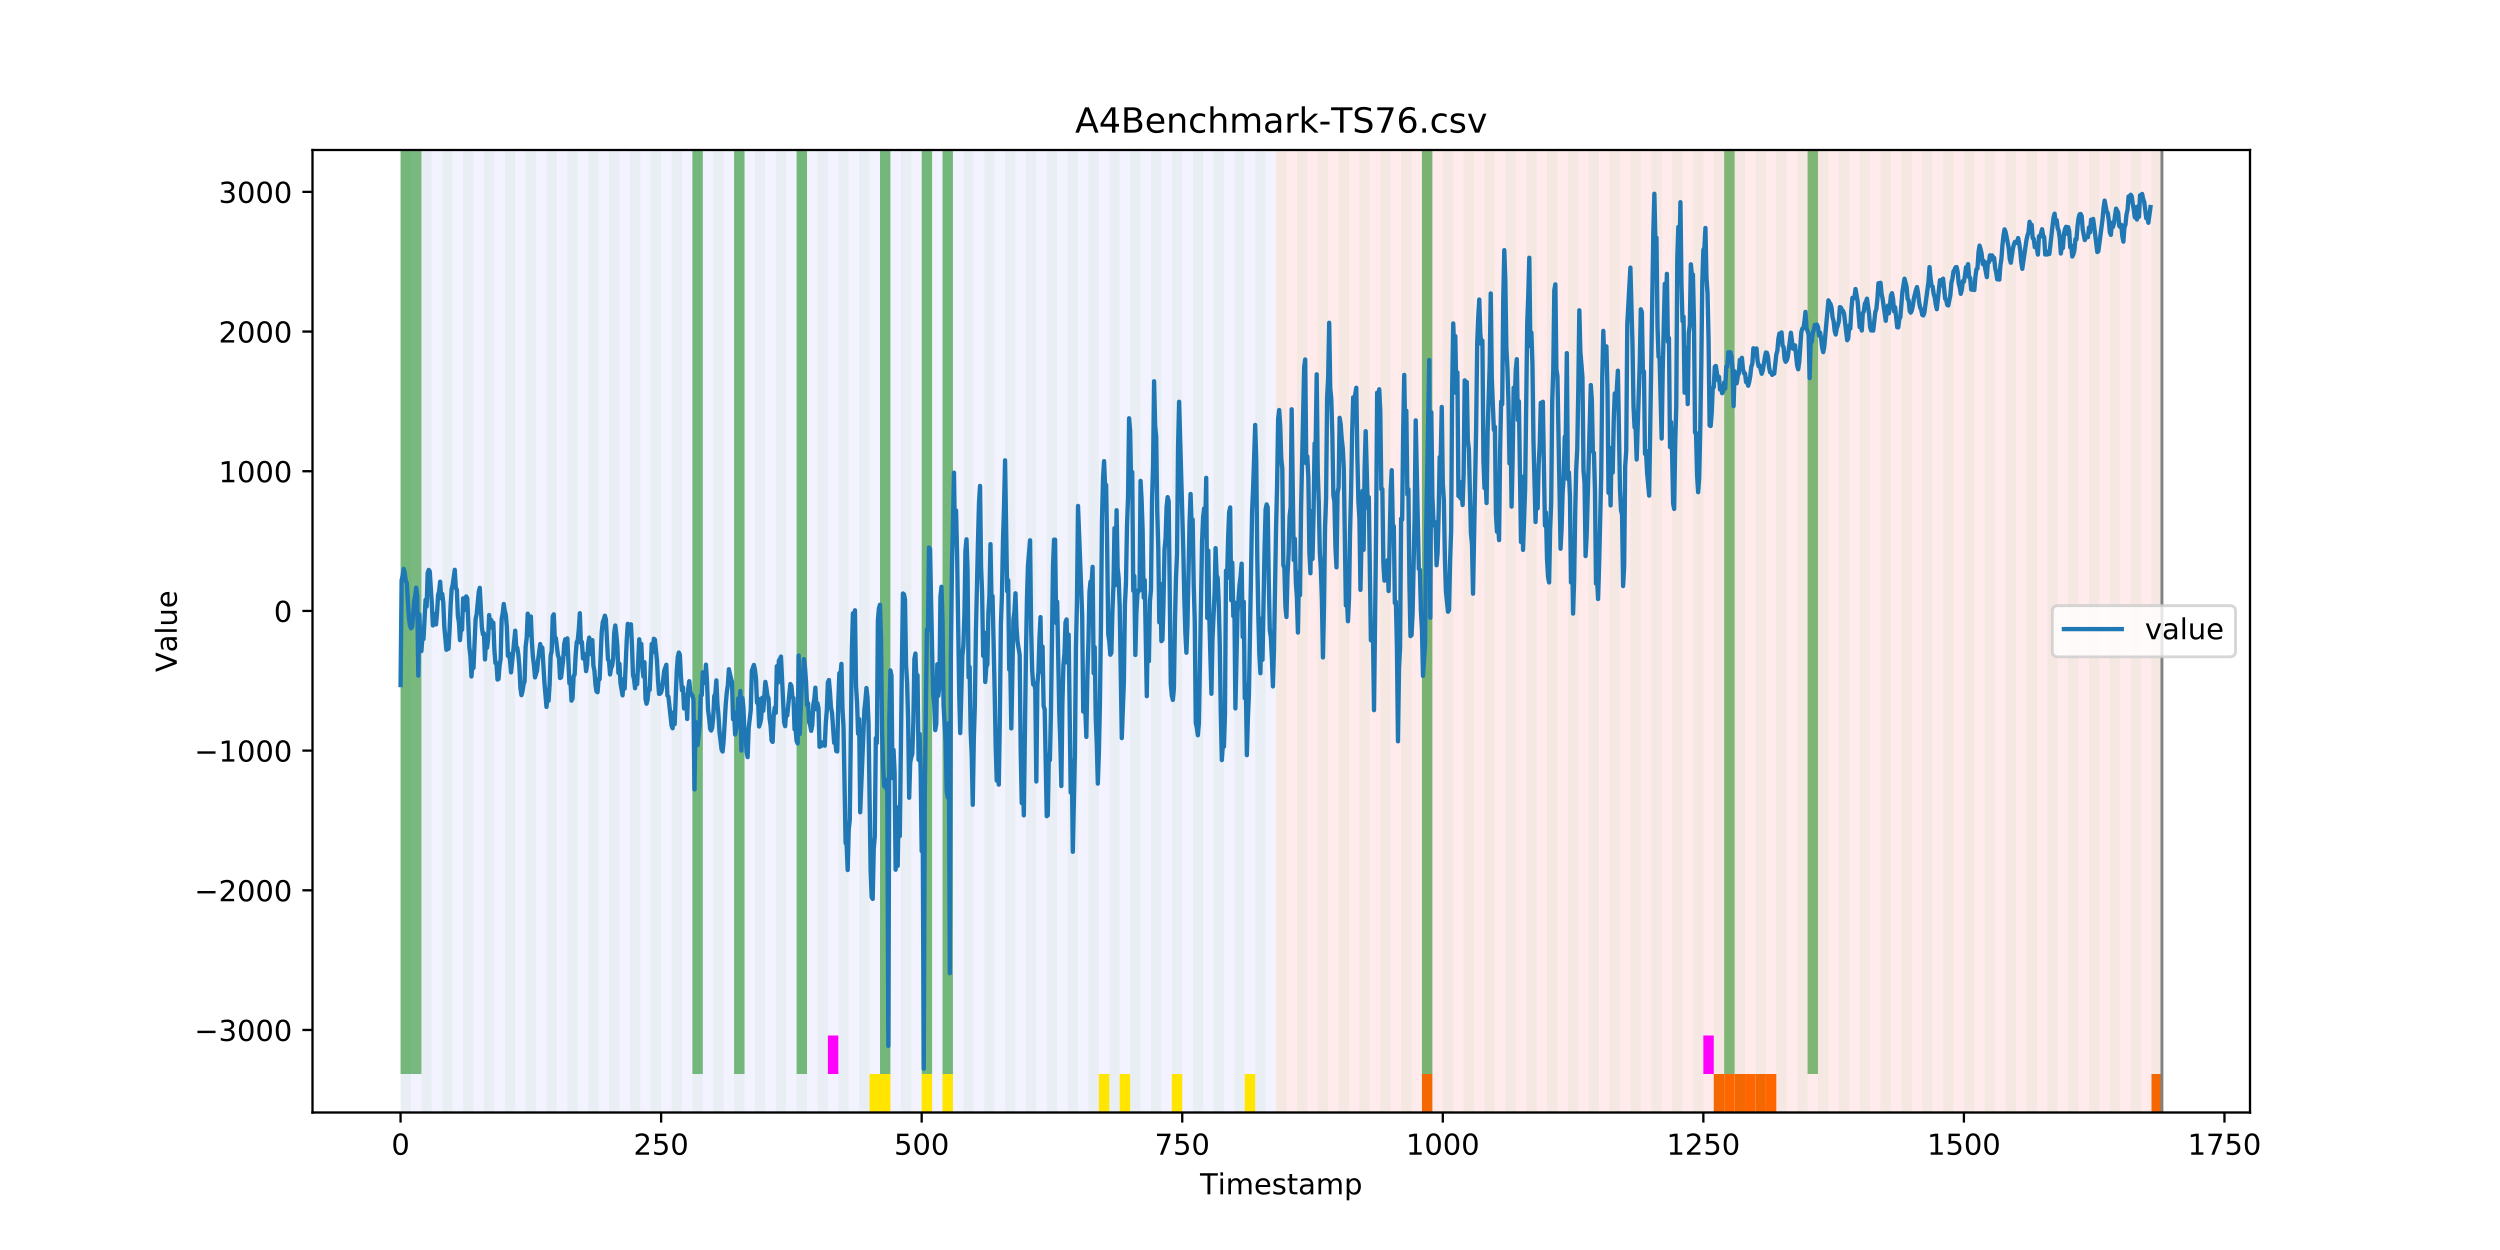 <?xml version="1.0" encoding="utf-8" standalone="no"?>
<!DOCTYPE svg PUBLIC "-//W3C//DTD SVG 1.1//EN"
  "http://www.w3.org/Graphics/SVG/1.1/DTD/svg11.dtd">
<!-- Created with matplotlib (https://matplotlib.org/) -->
<svg height="432pt" version="1.1" viewBox="0 0 864 432" width="864pt" xmlns="http://www.w3.org/2000/svg" xmlns:xlink="http://www.w3.org/1999/xlink">
 <defs>
  <style type="text/css">
*{stroke-linecap:butt;stroke-linejoin:round;}
  </style>
 </defs>
 <g id="figure_1">
  <g id="patch_1">
   <path d="M 0 432 
L 864 432 
L 864 0 
L 0 0 
z
" style="fill:#ffffff;"/>
  </g>
  <g id="axes_1">
   <g id="patch_2">
    <path d="M 108 384.48 
L 777.6 384.48 
L 777.6 51.84 
L 108 51.84 
z
" style="fill:#ffffff;"/>
   </g>
   <g id="patch_3">
    <path clip-path="url(#pbdc35d368b)" d="M 138.436 384.48 
L 138.436 51.84 
L 440.999 51.84 
L 440.999 384.48 
z
" style="fill:#0000ff;opacity:0.05;"/>
   </g>
   <g id="patch_4">
    <path clip-path="url(#pbdc35d368b)" d="M 440.999 384.48 
L 440.999 51.84 
L 747.164 51.84 
L 747.164 384.48 
z
" style="fill:#ff0000;opacity:0.08;"/>
   </g>
   <g id="patch_5">
    <path clip-path="url(#pbdc35d368b)" d="M 138.436 384.48 
L 138.436 51.84 
L 142.038 51.84 
L 142.038 384.48 
z
" style="fill:#008000;opacity:0.04;"/>
   </g>
   <g id="patch_6">
    <path clip-path="url(#pbdc35d368b)" d="M 138.436 371.174 
L 138.436 51.84 
L 142.038 51.84 
L 142.038 371.174 
z
" style="fill:#008000;opacity:0.5;"/>
   </g>
   <g id="patch_7">
    <path clip-path="url(#pbdc35d368b)" d="M 142.038 371.174 
L 142.038 51.84 
L 145.64 51.84 
L 145.64 371.174 
z
" style="fill:#008000;opacity:0.5;"/>
   </g>
   <g id="patch_8">
    <path clip-path="url(#pbdc35d368b)" d="M 145.64 384.48 
L 145.64 51.84 
L 149.242 51.84 
L 149.242 384.48 
z
" style="fill:#008000;opacity:0.04;"/>
   </g>
   <g id="patch_9">
    <path clip-path="url(#pbdc35d368b)" d="M 152.844 384.48 
L 152.844 51.84 
L 156.446 51.84 
L 156.446 384.48 
z
" style="fill:#008000;opacity:0.04;"/>
   </g>
   <g id="patch_10">
    <path clip-path="url(#pbdc35d368b)" d="M 160.048 384.48 
L 160.048 51.84 
L 163.65 51.84 
L 163.65 384.48 
z
" style="fill:#008000;opacity:0.04;"/>
   </g>
   <g id="patch_11">
    <path clip-path="url(#pbdc35d368b)" d="M 167.252 384.48 
L 167.252 51.84 
L 170.854 51.84 
L 170.854 384.48 
z
" style="fill:#008000;opacity:0.04;"/>
   </g>
   <g id="patch_12">
    <path clip-path="url(#pbdc35d368b)" d="M 174.456 384.48 
L 174.456 51.84 
L 178.058 51.84 
L 178.058 384.48 
z
" style="fill:#008000;opacity:0.04;"/>
   </g>
   <g id="patch_13">
    <path clip-path="url(#pbdc35d368b)" d="M 181.66 384.48 
L 181.66 51.84 
L 185.262 51.84 
L 185.262 384.48 
z
" style="fill:#008000;opacity:0.04;"/>
   </g>
   <g id="patch_14">
    <path clip-path="url(#pbdc35d368b)" d="M 188.863 384.48 
L 188.863 51.84 
L 192.465 51.84 
L 192.465 384.48 
z
" style="fill:#008000;opacity:0.04;"/>
   </g>
   <g id="patch_15">
    <path clip-path="url(#pbdc35d368b)" d="M 491.426 384.48 
L 491.426 371.174 
L 495.028 371.174 
L 495.028 384.48 
z
" style="fill:#ff6600;"/>
   </g>
   <g id="patch_16">
    <path clip-path="url(#pbdc35d368b)" d="M 196.067 384.48 
L 196.067 51.84 
L 199.669 51.84 
L 199.669 384.48 
z
" style="fill:#008000;opacity:0.04;"/>
   </g>
   <g id="patch_17">
    <path clip-path="url(#pbdc35d368b)" d="M 203.271 384.48 
L 203.271 51.84 
L 206.873 51.84 
L 206.873 384.48 
z
" style="fill:#008000;opacity:0.04;"/>
   </g>
   <g id="patch_18">
    <path clip-path="url(#pbdc35d368b)" d="M 210.475 384.48 
L 210.475 51.84 
L 214.077 51.84 
L 214.077 384.48 
z
" style="fill:#008000;opacity:0.04;"/>
   </g>
   <g id="patch_19">
    <path clip-path="url(#pbdc35d368b)" d="M 217.679 384.48 
L 217.679 51.84 
L 221.281 51.84 
L 221.281 384.48 
z
" style="fill:#008000;opacity:0.04;"/>
   </g>
   <g id="patch_20">
    <path clip-path="url(#pbdc35d368b)" d="M 224.883 384.48 
L 224.883 51.84 
L 228.485 51.84 
L 228.485 384.48 
z
" style="fill:#008000;opacity:0.04;"/>
   </g>
   <g id="patch_21">
    <path clip-path="url(#pbdc35d368b)" d="M 232.087 384.48 
L 232.087 51.84 
L 235.689 51.84 
L 235.689 384.48 
z
" style="fill:#008000;opacity:0.04;"/>
   </g>
   <g id="patch_22">
    <path clip-path="url(#pbdc35d368b)" d="M 239.291 384.48 
L 239.291 51.84 
L 242.893 51.84 
L 242.893 384.48 
z
" style="fill:#008000;opacity:0.04;"/>
   </g>
   <g id="patch_23">
    <path clip-path="url(#pbdc35d368b)" d="M 239.291 371.174 
L 239.291 51.84 
L 242.893 51.84 
L 242.893 371.174 
z
" style="fill:#008000;opacity:0.5;"/>
   </g>
   <g id="patch_24">
    <path clip-path="url(#pbdc35d368b)" d="M 246.494 384.48 
L 246.494 51.84 
L 250.096 51.84 
L 250.096 384.48 
z
" style="fill:#008000;opacity:0.04;"/>
   </g>
   <g id="patch_25">
    <path clip-path="url(#pbdc35d368b)" d="M 253.698 384.48 
L 253.698 51.84 
L 257.3 51.84 
L 257.3 384.48 
z
" style="fill:#008000;opacity:0.04;"/>
   </g>
   <g id="patch_26">
    <path clip-path="url(#pbdc35d368b)" d="M 253.698 371.174 
L 253.698 51.84 
L 257.3 51.84 
L 257.3 371.174 
z
" style="fill:#008000;opacity:0.5;"/>
   </g>
   <g id="patch_27">
    <path clip-path="url(#pbdc35d368b)" d="M 260.902 384.48 
L 260.902 51.84 
L 264.504 51.84 
L 264.504 384.48 
z
" style="fill:#008000;opacity:0.04;"/>
   </g>
   <g id="patch_28">
    <path clip-path="url(#pbdc35d368b)" d="M 268.106 384.48 
L 268.106 51.84 
L 271.708 51.84 
L 271.708 384.48 
z
" style="fill:#008000;opacity:0.04;"/>
   </g>
   <g id="patch_29">
    <path clip-path="url(#pbdc35d368b)" d="M 275.31 384.48 
L 275.31 51.84 
L 278.912 51.84 
L 278.912 384.48 
z
" style="fill:#008000;opacity:0.04;"/>
   </g>
   <g id="patch_30">
    <path clip-path="url(#pbdc35d368b)" d="M 275.31 371.174 
L 275.31 51.84 
L 278.912 51.84 
L 278.912 371.174 
z
" style="fill:#008000;opacity:0.5;"/>
   </g>
   <g id="patch_31">
    <path clip-path="url(#pbdc35d368b)" d="M 282.514 384.48 
L 282.514 51.84 
L 286.116 51.84 
L 286.116 384.48 
z
" style="fill:#008000;opacity:0.04;"/>
   </g>
   <g id="patch_32">
    <path clip-path="url(#pbdc35d368b)" d="M 286.116 371.174 
L 286.116 357.869 
L 289.718 357.869 
L 289.718 371.174 
z
" style="fill:#ff00ff;"/>
   </g>
   <g id="patch_33">
    <path clip-path="url(#pbdc35d368b)" d="M 289.718 384.48 
L 289.718 51.84 
L 293.32 51.84 
L 293.32 384.48 
z
" style="fill:#008000;opacity:0.04;"/>
   </g>
   <g id="patch_34">
    <path clip-path="url(#pbdc35d368b)" d="M 592.28 384.48 
L 592.28 371.174 
L 595.882 371.174 
L 595.882 384.48 
z
" style="fill:#ff6600;"/>
   </g>
   <g id="patch_35">
    <path clip-path="url(#pbdc35d368b)" d="M 595.882 384.48 
L 595.882 371.174 
L 599.484 371.174 
L 599.484 384.48 
z
" style="fill:#ff6600;"/>
   </g>
   <g id="patch_36">
    <path clip-path="url(#pbdc35d368b)" d="M 296.922 384.48 
L 296.922 51.84 
L 300.524 51.84 
L 300.524 384.48 
z
" style="fill:#008000;opacity:0.04;"/>
   </g>
   <g id="patch_37">
    <path clip-path="url(#pbdc35d368b)" d="M 599.484 384.48 
L 599.484 371.174 
L 603.086 371.174 
L 603.086 384.48 
z
" style="fill:#ff6600;"/>
   </g>
   <g id="patch_38">
    <path clip-path="url(#pbdc35d368b)" d="M 300.524 384.48 
L 300.524 371.174 
L 304.125 371.174 
L 304.125 384.48 
z
" style="fill:#ffe500;"/>
   </g>
   <g id="patch_39">
    <path clip-path="url(#pbdc35d368b)" d="M 603.086 384.48 
L 603.086 371.174 
L 606.688 371.174 
L 606.688 384.48 
z
" style="fill:#ff6600;"/>
   </g>
   <g id="patch_40">
    <path clip-path="url(#pbdc35d368b)" d="M 304.125 384.48 
L 304.125 51.84 
L 307.727 51.84 
L 307.727 384.48 
z
" style="fill:#008000;opacity:0.04;"/>
   </g>
   <g id="patch_41">
    <path clip-path="url(#pbdc35d368b)" d="M 304.125 371.174 
L 304.125 51.84 
L 307.727 51.84 
L 307.727 371.174 
z
" style="fill:#008000;opacity:0.5;"/>
   </g>
   <g id="patch_42">
    <path clip-path="url(#pbdc35d368b)" d="M 304.125 384.48 
L 304.125 371.174 
L 307.727 371.174 
L 307.727 384.48 
z
" style="fill:#ffe500;"/>
   </g>
   <g id="patch_43">
    <path clip-path="url(#pbdc35d368b)" d="M 606.688 384.48 
L 606.688 371.174 
L 610.29 371.174 
L 610.29 384.48 
z
" style="fill:#ff6600;"/>
   </g>
   <g id="patch_44">
    <path clip-path="url(#pbdc35d368b)" d="M 610.29 384.48 
L 610.29 371.174 
L 613.892 371.174 
L 613.892 384.48 
z
" style="fill:#ff6600;"/>
   </g>
   <g id="patch_45">
    <path clip-path="url(#pbdc35d368b)" d="M 311.329 384.48 
L 311.329 51.84 
L 314.931 51.84 
L 314.931 384.48 
z
" style="fill:#008000;opacity:0.04;"/>
   </g>
   <g id="patch_46">
    <path clip-path="url(#pbdc35d368b)" d="M 318.533 384.48 
L 318.533 51.84 
L 322.135 51.84 
L 322.135 384.48 
z
" style="fill:#008000;opacity:0.04;"/>
   </g>
   <g id="patch_47">
    <path clip-path="url(#pbdc35d368b)" d="M 318.533 371.174 
L 318.533 51.84 
L 322.135 51.84 
L 322.135 371.174 
z
" style="fill:#008000;opacity:0.5;"/>
   </g>
   <g id="patch_48">
    <path clip-path="url(#pbdc35d368b)" d="M 318.533 384.48 
L 318.533 371.174 
L 322.135 371.174 
L 322.135 384.48 
z
" style="fill:#ffe500;"/>
   </g>
   <g id="patch_49">
    <path clip-path="url(#pbdc35d368b)" d="M 325.737 384.48 
L 325.737 51.84 
L 329.339 51.84 
L 329.339 384.48 
z
" style="fill:#008000;opacity:0.04;"/>
   </g>
   <g id="patch_50">
    <path clip-path="url(#pbdc35d368b)" d="M 325.737 371.174 
L 325.737 51.84 
L 329.339 51.84 
L 329.339 371.174 
z
" style="fill:#008000;opacity:0.5;"/>
   </g>
   <g id="patch_51">
    <path clip-path="url(#pbdc35d368b)" d="M 325.737 384.48 
L 325.737 371.174 
L 329.339 371.174 
L 329.339 384.48 
z
" style="fill:#ffe500;"/>
   </g>
   <g id="patch_52">
    <path clip-path="url(#pbdc35d368b)" d="M 332.941 384.48 
L 332.941 51.84 
L 336.543 51.84 
L 336.543 384.48 
z
" style="fill:#008000;opacity:0.04;"/>
   </g>
   <g id="patch_53">
    <path clip-path="url(#pbdc35d368b)" d="M 340.145 384.48 
L 340.145 51.84 
L 343.747 51.84 
L 343.747 384.48 
z
" style="fill:#008000;opacity:0.04;"/>
   </g>
   <g id="patch_54">
    <path clip-path="url(#pbdc35d368b)" d="M 347.349 384.48 
L 347.349 51.84 
L 350.951 51.84 
L 350.951 384.48 
z
" style="fill:#008000;opacity:0.04;"/>
   </g>
   <g id="patch_55">
    <path clip-path="url(#pbdc35d368b)" d="M 354.553 384.48 
L 354.553 51.84 
L 358.154 51.84 
L 358.154 384.48 
z
" style="fill:#008000;opacity:0.04;"/>
   </g>
   <g id="patch_56">
    <path clip-path="url(#pbdc35d368b)" d="M 361.756 384.48 
L 361.756 51.84 
L 365.358 51.84 
L 365.358 384.48 
z
" style="fill:#008000;opacity:0.04;"/>
   </g>
   <g id="patch_57">
    <path clip-path="url(#pbdc35d368b)" d="M 368.96 384.48 
L 368.96 51.84 
L 372.562 51.84 
L 372.562 384.48 
z
" style="fill:#008000;opacity:0.04;"/>
   </g>
   <g id="patch_58">
    <path clip-path="url(#pbdc35d368b)" d="M 376.164 384.48 
L 376.164 51.84 
L 379.766 51.84 
L 379.766 384.48 
z
" style="fill:#008000;opacity:0.04;"/>
   </g>
   <g id="patch_59">
    <path clip-path="url(#pbdc35d368b)" d="M 379.766 384.48 
L 379.766 371.174 
L 383.368 371.174 
L 383.368 384.48 
z
" style="fill:#ffe500;"/>
   </g>
   <g id="patch_60">
    <path clip-path="url(#pbdc35d368b)" d="M 383.368 384.48 
L 383.368 51.84 
L 386.97 51.84 
L 386.97 384.48 
z
" style="fill:#008000;opacity:0.04;"/>
   </g>
   <g id="patch_61">
    <path clip-path="url(#pbdc35d368b)" d="M 386.97 384.48 
L 386.97 371.174 
L 390.572 371.174 
L 390.572 384.48 
z
" style="fill:#ffe500;"/>
   </g>
   <g id="patch_62">
    <path clip-path="url(#pbdc35d368b)" d="M 390.572 384.48 
L 390.572 51.84 
L 394.174 51.84 
L 394.174 384.48 
z
" style="fill:#008000;opacity:0.04;"/>
   </g>
   <g id="patch_63">
    <path clip-path="url(#pbdc35d368b)" d="M 397.776 384.48 
L 397.776 51.84 
L 401.378 51.84 
L 401.378 384.48 
z
" style="fill:#008000;opacity:0.04;"/>
   </g>
   <g id="patch_64">
    <path clip-path="url(#pbdc35d368b)" d="M 404.98 384.48 
L 404.98 51.84 
L 408.582 51.84 
L 408.582 384.48 
z
" style="fill:#008000;opacity:0.04;"/>
   </g>
   <g id="patch_65">
    <path clip-path="url(#pbdc35d368b)" d="M 404.98 384.48 
L 404.98 371.174 
L 408.582 371.174 
L 408.582 384.48 
z
" style="fill:#ffe500;"/>
   </g>
   <g id="patch_66">
    <path clip-path="url(#pbdc35d368b)" d="M 412.184 384.48 
L 412.184 51.84 
L 415.785 51.84 
L 415.785 384.48 
z
" style="fill:#008000;opacity:0.04;"/>
   </g>
   <g id="patch_67">
    <path clip-path="url(#pbdc35d368b)" d="M 419.387 384.48 
L 419.387 51.84 
L 422.989 51.84 
L 422.989 384.48 
z
" style="fill:#008000;opacity:0.04;"/>
   </g>
   <g id="patch_68">
    <path clip-path="url(#pbdc35d368b)" d="M 426.591 384.48 
L 426.591 51.84 
L 430.193 51.84 
L 430.193 384.48 
z
" style="fill:#008000;opacity:0.04;"/>
   </g>
   <g id="patch_69">
    <path clip-path="url(#pbdc35d368b)" d="M 430.193 384.48 
L 430.193 371.174 
L 433.795 371.174 
L 433.795 384.48 
z
" style="fill:#ffe500;"/>
   </g>
   <g id="patch_70">
    <path clip-path="url(#pbdc35d368b)" d="M 433.795 384.48 
L 433.795 51.84 
L 437.397 51.84 
L 437.397 384.48 
z
" style="fill:#008000;opacity:0.04;"/>
   </g>
   <g id="patch_71">
    <path clip-path="url(#pbdc35d368b)" d="M 440.999 384.48 
L 440.999 51.84 
L 444.601 51.84 
L 444.601 384.48 
z
" style="fill:#008000;opacity:0.04;"/>
   </g>
   <g id="patch_72">
    <path clip-path="url(#pbdc35d368b)" d="M 743.562 384.48 
L 743.562 371.174 
L 747.164 371.174 
L 747.164 384.48 
z
" style="fill:#ff6600;"/>
   </g>
   <g id="patch_73">
    <path clip-path="url(#pbdc35d368b)" d="M 448.203 384.48 
L 448.203 51.84 
L 451.805 51.84 
L 451.805 384.48 
z
" style="fill:#008000;opacity:0.04;"/>
   </g>
   <g id="patch_74">
    <path clip-path="url(#pbdc35d368b)" d="M 455.407 384.48 
L 455.407 51.84 
L 459.009 51.84 
L 459.009 384.48 
z
" style="fill:#008000;opacity:0.04;"/>
   </g>
   <g id="patch_75">
    <path clip-path="url(#pbdc35d368b)" d="M 462.611 384.48 
L 462.611 51.84 
L 466.213 51.84 
L 466.213 384.48 
z
" style="fill:#008000;opacity:0.04;"/>
   </g>
   <g id="patch_76">
    <path clip-path="url(#pbdc35d368b)" d="M 469.815 384.48 
L 469.815 51.84 
L 473.416 51.84 
L 473.416 384.48 
z
" style="fill:#008000;opacity:0.04;"/>
   </g>
   <g id="patch_77">
    <path clip-path="url(#pbdc35d368b)" d="M 477.018 384.48 
L 477.018 51.84 
L 480.62 51.84 
L 480.62 384.48 
z
" style="fill:#008000;opacity:0.04;"/>
   </g>
   <g id="patch_78">
    <path clip-path="url(#pbdc35d368b)" d="M 484.222 384.48 
L 484.222 51.84 
L 487.824 51.84 
L 487.824 384.48 
z
" style="fill:#008000;opacity:0.04;"/>
   </g>
   <g id="patch_79">
    <path clip-path="url(#pbdc35d368b)" d="M 491.426 384.48 
L 491.426 51.84 
L 495.028 51.84 
L 495.028 384.48 
z
" style="fill:#008000;opacity:0.04;"/>
   </g>
   <g id="patch_80">
    <path clip-path="url(#pbdc35d368b)" d="M 491.426 371.174 
L 491.426 51.84 
L 495.028 51.84 
L 495.028 371.174 
z
" style="fill:#008000;opacity:0.5;"/>
   </g>
   <g id="patch_81">
    <path clip-path="url(#pbdc35d368b)" d="M 498.63 384.48 
L 498.63 51.84 
L 502.232 51.84 
L 502.232 384.48 
z
" style="fill:#008000;opacity:0.04;"/>
   </g>
   <g id="patch_82">
    <path clip-path="url(#pbdc35d368b)" d="M 505.834 384.48 
L 505.834 51.84 
L 509.436 51.84 
L 509.436 384.48 
z
" style="fill:#008000;opacity:0.04;"/>
   </g>
   <g id="patch_83">
    <path clip-path="url(#pbdc35d368b)" d="M 513.038 384.48 
L 513.038 51.84 
L 516.64 51.84 
L 516.64 384.48 
z
" style="fill:#008000;opacity:0.04;"/>
   </g>
   <g id="patch_84">
    <path clip-path="url(#pbdc35d368b)" d="M 520.242 384.48 
L 520.242 51.84 
L 523.844 51.84 
L 523.844 384.48 
z
" style="fill:#008000;opacity:0.04;"/>
   </g>
   <g id="patch_85">
    <path clip-path="url(#pbdc35d368b)" d="M 527.446 384.48 
L 527.446 51.84 
L 531.047 51.84 
L 531.047 384.48 
z
" style="fill:#008000;opacity:0.04;"/>
   </g>
   <g id="patch_86">
    <path clip-path="url(#pbdc35d368b)" d="M 534.649 384.48 
L 534.649 51.84 
L 538.251 51.84 
L 538.251 384.48 
z
" style="fill:#008000;opacity:0.04;"/>
   </g>
   <g id="patch_87">
    <path clip-path="url(#pbdc35d368b)" d="M 541.853 384.48 
L 541.853 51.84 
L 545.455 51.84 
L 545.455 384.48 
z
" style="fill:#008000;opacity:0.04;"/>
   </g>
   <g id="patch_88">
    <path clip-path="url(#pbdc35d368b)" d="M 549.057 384.48 
L 549.057 51.84 
L 552.659 51.84 
L 552.659 384.48 
z
" style="fill:#008000;opacity:0.04;"/>
   </g>
   <g id="patch_89">
    <path clip-path="url(#pbdc35d368b)" d="M 556.261 384.48 
L 556.261 51.84 
L 559.863 51.84 
L 559.863 384.48 
z
" style="fill:#008000;opacity:0.04;"/>
   </g>
   <g id="patch_90">
    <path clip-path="url(#pbdc35d368b)" d="M 563.465 384.48 
L 563.465 51.84 
L 567.067 51.84 
L 567.067 384.48 
z
" style="fill:#008000;opacity:0.04;"/>
   </g>
   <g id="patch_91">
    <path clip-path="url(#pbdc35d368b)" d="M 570.669 384.48 
L 570.669 51.84 
L 574.271 51.84 
L 574.271 384.48 
z
" style="fill:#008000;opacity:0.04;"/>
   </g>
   <g id="patch_92">
    <path clip-path="url(#pbdc35d368b)" d="M 577.873 384.48 
L 577.873 51.84 
L 581.475 51.84 
L 581.475 384.48 
z
" style="fill:#008000;opacity:0.04;"/>
   </g>
   <g id="patch_93">
    <path clip-path="url(#pbdc35d368b)" d="M 585.076 384.48 
L 585.076 51.84 
L 588.678 51.84 
L 588.678 384.48 
z
" style="fill:#008000;opacity:0.04;"/>
   </g>
   <g id="patch_94">
    <path clip-path="url(#pbdc35d368b)" d="M 588.678 371.174 
L 588.678 357.869 
L 592.28 357.869 
L 592.28 371.174 
z
" style="fill:#ff00ff;"/>
   </g>
   <g id="patch_95">
    <path clip-path="url(#pbdc35d368b)" d="M 592.28 384.48 
L 592.28 51.84 
L 595.882 51.84 
L 595.882 384.48 
z
" style="fill:#008000;opacity:0.04;"/>
   </g>
   <g id="patch_96">
    <path clip-path="url(#pbdc35d368b)" d="M 595.882 371.174 
L 595.882 51.84 
L 599.484 51.84 
L 599.484 371.174 
z
" style="fill:#008000;opacity:0.5;"/>
   </g>
   <g id="patch_97">
    <path clip-path="url(#pbdc35d368b)" d="M 599.484 384.48 
L 599.484 51.84 
L 603.086 51.84 
L 603.086 384.48 
z
" style="fill:#008000;opacity:0.04;"/>
   </g>
   <g id="patch_98">
    <path clip-path="url(#pbdc35d368b)" d="M 606.688 384.48 
L 606.688 51.84 
L 610.29 51.84 
L 610.29 384.48 
z
" style="fill:#008000;opacity:0.04;"/>
   </g>
   <g id="patch_99">
    <path clip-path="url(#pbdc35d368b)" d="M 613.892 384.48 
L 613.892 51.84 
L 617.494 51.84 
L 617.494 384.48 
z
" style="fill:#008000;opacity:0.04;"/>
   </g>
   <g id="patch_100">
    <path clip-path="url(#pbdc35d368b)" d="M 621.096 384.48 
L 621.096 51.84 
L 624.698 51.84 
L 624.698 384.48 
z
" style="fill:#008000;opacity:0.04;"/>
   </g>
   <g id="patch_101">
    <path clip-path="url(#pbdc35d368b)" d="M 624.698 371.174 
L 624.698 51.84 
L 628.3 51.84 
L 628.3 371.174 
z
" style="fill:#008000;opacity:0.5;"/>
   </g>
   <g id="patch_102">
    <path clip-path="url(#pbdc35d368b)" d="M 628.3 384.48 
L 628.3 51.84 
L 631.902 51.84 
L 631.902 384.48 
z
" style="fill:#008000;opacity:0.04;"/>
   </g>
   <g id="patch_103">
    <path clip-path="url(#pbdc35d368b)" d="M 635.504 384.48 
L 635.504 51.84 
L 639.106 51.84 
L 639.106 384.48 
z
" style="fill:#008000;opacity:0.04;"/>
   </g>
   <g id="patch_104">
    <path clip-path="url(#pbdc35d368b)" d="M 642.707 384.48 
L 642.707 51.84 
L 646.309 51.84 
L 646.309 384.48 
z
" style="fill:#008000;opacity:0.04;"/>
   </g>
   <g id="patch_105">
    <path clip-path="url(#pbdc35d368b)" d="M 649.911 384.48 
L 649.911 51.84 
L 653.513 51.84 
L 653.513 384.48 
z
" style="fill:#008000;opacity:0.04;"/>
   </g>
   <g id="patch_106">
    <path clip-path="url(#pbdc35d368b)" d="M 657.115 384.48 
L 657.115 51.84 
L 660.717 51.84 
L 660.717 384.48 
z
" style="fill:#008000;opacity:0.04;"/>
   </g>
   <g id="patch_107">
    <path clip-path="url(#pbdc35d368b)" d="M 664.319 384.48 
L 664.319 51.84 
L 667.921 51.84 
L 667.921 384.48 
z
" style="fill:#008000;opacity:0.04;"/>
   </g>
   <g id="patch_108">
    <path clip-path="url(#pbdc35d368b)" d="M 671.523 384.48 
L 671.523 51.84 
L 675.125 51.84 
L 675.125 384.48 
z
" style="fill:#008000;opacity:0.04;"/>
   </g>
   <g id="patch_109">
    <path clip-path="url(#pbdc35d368b)" d="M 678.727 384.48 
L 678.727 51.84 
L 682.329 51.84 
L 682.329 384.48 
z
" style="fill:#008000;opacity:0.04;"/>
   </g>
   <g id="patch_110">
    <path clip-path="url(#pbdc35d368b)" d="M 685.931 384.48 
L 685.931 51.84 
L 689.533 51.84 
L 689.533 384.48 
z
" style="fill:#008000;opacity:0.04;"/>
   </g>
   <g id="patch_111">
    <path clip-path="url(#pbdc35d368b)" d="M 693.135 384.48 
L 693.135 51.84 
L 696.737 51.84 
L 696.737 384.48 
z
" style="fill:#008000;opacity:0.04;"/>
   </g>
   <g id="patch_112">
    <path clip-path="url(#pbdc35d368b)" d="M 700.338 384.48 
L 700.338 51.84 
L 703.94 51.84 
L 703.94 384.48 
z
" style="fill:#008000;opacity:0.04;"/>
   </g>
   <g id="patch_113">
    <path clip-path="url(#pbdc35d368b)" d="M 707.542 384.48 
L 707.542 51.84 
L 711.144 51.84 
L 711.144 384.48 
z
" style="fill:#008000;opacity:0.04;"/>
   </g>
   <g id="patch_114">
    <path clip-path="url(#pbdc35d368b)" d="M 714.746 384.48 
L 714.746 51.84 
L 718.348 51.84 
L 718.348 384.48 
z
" style="fill:#008000;opacity:0.04;"/>
   </g>
   <g id="patch_115">
    <path clip-path="url(#pbdc35d368b)" d="M 721.95 384.48 
L 721.95 51.84 
L 725.552 51.84 
L 725.552 384.48 
z
" style="fill:#008000;opacity:0.04;"/>
   </g>
   <g id="patch_116">
    <path clip-path="url(#pbdc35d368b)" d="M 729.154 384.48 
L 729.154 51.84 
L 732.756 51.84 
L 732.756 384.48 
z
" style="fill:#008000;opacity:0.04;"/>
   </g>
   <g id="patch_117">
    <path clip-path="url(#pbdc35d368b)" d="M 736.358 384.48 
L 736.358 51.84 
L 739.96 51.84 
L 739.96 384.48 
z
" style="fill:#008000;opacity:0.04;"/>
   </g>
   <g id="patch_118">
    <path clip-path="url(#pbdc35d368b)" d="M 743.562 384.48 
L 743.562 51.84 
L 747.164 51.84 
L 747.164 384.48 
z
" style="fill:#008000;opacity:0.04;"/>
   </g>
   <g id="matplotlib.axis_1">
    <g id="xtick_1">
     <g id="line2d_1">
      <defs>
       <path d="M 0 0 
L 0 3.5 
" id="m98b9bd40ec" style="stroke:#000000;stroke-width:0.8;"/>
      </defs>
      <g>
       <use style="stroke:#000000;stroke-width:0.8;" x="138.436" xlink:href="#m98b9bd40ec" y="384.48"/>
      </g>
     </g>
     <g id="text_1">
      <!-- 0 -->
      <defs>
       <path d="M 31.781 66.406 
Q 24.172 66.406 20.328 58.906 
Q 16.5 51.422 16.5 36.375 
Q 16.5 21.391 20.328 13.891 
Q 24.172 6.391 31.781 6.391 
Q 39.453 6.391 43.281 13.891 
Q 47.125 21.391 47.125 36.375 
Q 47.125 51.422 43.281 58.906 
Q 39.453 66.406 31.781 66.406 
z
M 31.781 74.219 
Q 44.047 74.219 50.516 64.516 
Q 56.984 54.828 56.984 36.375 
Q 56.984 17.969 50.516 8.266 
Q 44.047 -1.422 31.781 -1.422 
Q 19.531 -1.422 13.062 8.266 
Q 6.594 17.969 6.594 36.375 
Q 6.594 54.828 13.062 64.516 
Q 19.531 74.219 31.781 74.219 
z
" id="DejaVuSans-48"/>
      </defs>
      <g transform="translate(135.255 399.078)scale(0.1 -0.1)">
       <use xlink:href="#DejaVuSans-48"/>
      </g>
     </g>
    </g>
    <g id="xtick_2">
     <g id="line2d_2">
      <g>
       <use style="stroke:#000000;stroke-width:0.8;" x="228.485" xlink:href="#m98b9bd40ec" y="384.48"/>
      </g>
     </g>
     <g id="text_2">
      <!-- 250 -->
      <defs>
       <path d="M 19.188 8.297 
L 53.609 8.297 
L 53.609 0 
L 7.328 0 
L 7.328 8.297 
Q 12.938 14.109 22.625 23.891 
Q 32.328 33.688 34.812 36.531 
Q 39.547 41.844 41.422 45.531 
Q 43.312 49.219 43.312 52.781 
Q 43.312 58.594 39.234 62.25 
Q 35.156 65.922 28.609 65.922 
Q 23.969 65.922 18.812 64.312 
Q 13.672 62.703 7.812 59.422 
L 7.812 69.391 
Q 13.766 71.781 18.938 73 
Q 24.125 74.219 28.422 74.219 
Q 39.75 74.219 46.484 68.547 
Q 53.219 62.891 53.219 53.422 
Q 53.219 48.922 51.531 44.891 
Q 49.859 40.875 45.406 35.406 
Q 44.188 33.984 37.641 27.219 
Q 31.109 20.453 19.188 8.297 
z
" id="DejaVuSans-50"/>
       <path d="M 10.797 72.906 
L 49.516 72.906 
L 49.516 64.594 
L 19.828 64.594 
L 19.828 46.734 
Q 21.969 47.469 24.109 47.828 
Q 26.266 48.188 28.422 48.188 
Q 40.625 48.188 47.75 41.5 
Q 54.891 34.812 54.891 23.391 
Q 54.891 11.625 47.562 5.094 
Q 40.234 -1.422 26.906 -1.422 
Q 22.312 -1.422 17.547 -0.641 
Q 12.797 0.141 7.719 1.703 
L 7.719 11.625 
Q 12.109 9.234 16.797 8.062 
Q 21.484 6.891 26.703 6.891 
Q 35.156 6.891 40.078 11.328 
Q 45.016 15.766 45.016 23.391 
Q 45.016 31 40.078 35.438 
Q 35.156 39.891 26.703 39.891 
Q 22.75 39.891 18.812 39.016 
Q 14.891 38.141 10.797 36.281 
z
" id="DejaVuSans-53"/>
      </defs>
      <g transform="translate(218.941 399.078)scale(0.1 -0.1)">
       <use xlink:href="#DejaVuSans-50"/>
       <use x="63.623" xlink:href="#DejaVuSans-53"/>
       <use x="127.246" xlink:href="#DejaVuSans-48"/>
      </g>
     </g>
    </g>
    <g id="xtick_3">
     <g id="line2d_3">
      <g>
       <use style="stroke:#000000;stroke-width:0.8;" x="318.533" xlink:href="#m98b9bd40ec" y="384.48"/>
      </g>
     </g>
     <g id="text_3">
      <!-- 500 -->
      <g transform="translate(308.989 399.078)scale(0.1 -0.1)">
       <use xlink:href="#DejaVuSans-53"/>
       <use x="63.623" xlink:href="#DejaVuSans-48"/>
       <use x="127.246" xlink:href="#DejaVuSans-48"/>
      </g>
     </g>
    </g>
    <g id="xtick_4">
     <g id="line2d_4">
      <g>
       <use style="stroke:#000000;stroke-width:0.8;" x="408.582" xlink:href="#m98b9bd40ec" y="384.48"/>
      </g>
     </g>
     <g id="text_4">
      <!-- 750 -->
      <defs>
       <path d="M 8.203 72.906 
L 55.078 72.906 
L 55.078 68.703 
L 28.609 0 
L 18.312 0 
L 43.219 64.594 
L 8.203 64.594 
z
" id="DejaVuSans-55"/>
      </defs>
      <g transform="translate(399.038 399.078)scale(0.1 -0.1)">
       <use xlink:href="#DejaVuSans-55"/>
       <use x="63.623" xlink:href="#DejaVuSans-53"/>
       <use x="127.246" xlink:href="#DejaVuSans-48"/>
      </g>
     </g>
    </g>
    <g id="xtick_5">
     <g id="line2d_5">
      <g>
       <use style="stroke:#000000;stroke-width:0.8;" x="498.63" xlink:href="#m98b9bd40ec" y="384.48"/>
      </g>
     </g>
     <g id="text_5">
      <!-- 1000 -->
      <defs>
       <path d="M 12.406 8.297 
L 28.516 8.297 
L 28.516 63.922 
L 10.984 60.406 
L 10.984 69.391 
L 28.422 72.906 
L 38.281 72.906 
L 38.281 8.297 
L 54.391 8.297 
L 54.391 0 
L 12.406 0 
z
" id="DejaVuSans-49"/>
      </defs>
      <g transform="translate(485.905 399.078)scale(0.1 -0.1)">
       <use xlink:href="#DejaVuSans-49"/>
       <use x="63.623" xlink:href="#DejaVuSans-48"/>
       <use x="127.246" xlink:href="#DejaVuSans-48"/>
       <use x="190.869" xlink:href="#DejaVuSans-48"/>
      </g>
     </g>
    </g>
    <g id="xtick_6">
     <g id="line2d_6">
      <g>
       <use style="stroke:#000000;stroke-width:0.8;" x="588.678" xlink:href="#m98b9bd40ec" y="384.48"/>
      </g>
     </g>
     <g id="text_6">
      <!-- 1250 -->
      <g transform="translate(575.953 399.078)scale(0.1 -0.1)">
       <use xlink:href="#DejaVuSans-49"/>
       <use x="63.623" xlink:href="#DejaVuSans-50"/>
       <use x="127.246" xlink:href="#DejaVuSans-53"/>
       <use x="190.869" xlink:href="#DejaVuSans-48"/>
      </g>
     </g>
    </g>
    <g id="xtick_7">
     <g id="line2d_7">
      <g>
       <use style="stroke:#000000;stroke-width:0.8;" x="678.727" xlink:href="#m98b9bd40ec" y="384.48"/>
      </g>
     </g>
     <g id="text_7">
      <!-- 1500 -->
      <g transform="translate(666.002 399.078)scale(0.1 -0.1)">
       <use xlink:href="#DejaVuSans-49"/>
       <use x="63.623" xlink:href="#DejaVuSans-53"/>
       <use x="127.246" xlink:href="#DejaVuSans-48"/>
       <use x="190.869" xlink:href="#DejaVuSans-48"/>
      </g>
     </g>
    </g>
    <g id="xtick_8">
     <g id="line2d_8">
      <g>
       <use style="stroke:#000000;stroke-width:0.8;" x="768.775" xlink:href="#m98b9bd40ec" y="384.48"/>
      </g>
     </g>
     <g id="text_8">
      <!-- 1750 -->
      <g transform="translate(756.05 399.078)scale(0.1 -0.1)">
       <use xlink:href="#DejaVuSans-49"/>
       <use x="63.623" xlink:href="#DejaVuSans-55"/>
       <use x="127.246" xlink:href="#DejaVuSans-53"/>
       <use x="190.869" xlink:href="#DejaVuSans-48"/>
      </g>
     </g>
    </g>
    <g id="text_9">
     <!-- Timestamp -->
     <defs>
      <path d="M -0.297 72.906 
L 61.375 72.906 
L 61.375 64.594 
L 35.5 64.594 
L 35.5 0 
L 25.594 0 
L 25.594 64.594 
L -0.297 64.594 
z
" id="DejaVuSans-84"/>
      <path d="M 9.422 54.688 
L 18.406 54.688 
L 18.406 0 
L 9.422 0 
z
M 9.422 75.984 
L 18.406 75.984 
L 18.406 64.594 
L 9.422 64.594 
z
" id="DejaVuSans-105"/>
      <path d="M 52 44.188 
Q 55.375 50.25 60.062 53.125 
Q 64.75 56 71.094 56 
Q 79.641 56 84.281 50.016 
Q 88.922 44.047 88.922 33.016 
L 88.922 0 
L 79.891 0 
L 79.891 32.719 
Q 79.891 40.578 77.094 44.375 
Q 74.312 48.188 68.609 48.188 
Q 61.625 48.188 57.562 43.547 
Q 53.516 38.922 53.516 30.906 
L 53.516 0 
L 44.484 0 
L 44.484 32.719 
Q 44.484 40.625 41.703 44.406 
Q 38.922 48.188 33.109 48.188 
Q 26.219 48.188 22.156 43.531 
Q 18.109 38.875 18.109 30.906 
L 18.109 0 
L 9.078 0 
L 9.078 54.688 
L 18.109 54.688 
L 18.109 46.188 
Q 21.188 51.219 25.484 53.609 
Q 29.781 56 35.688 56 
Q 41.656 56 45.828 52.969 
Q 50 49.953 52 44.188 
z
" id="DejaVuSans-109"/>
      <path d="M 56.203 29.594 
L 56.203 25.203 
L 14.891 25.203 
Q 15.484 15.922 20.484 11.062 
Q 25.484 6.203 34.422 6.203 
Q 39.594 6.203 44.453 7.469 
Q 49.312 8.734 54.109 11.281 
L 54.109 2.781 
Q 49.266 0.734 44.188 -0.344 
Q 39.109 -1.422 33.891 -1.422 
Q 20.797 -1.422 13.156 6.188 
Q 5.516 13.812 5.516 26.812 
Q 5.516 40.234 12.766 48.109 
Q 20.016 56 32.328 56 
Q 43.359 56 49.781 48.891 
Q 56.203 41.797 56.203 29.594 
z
M 47.219 32.234 
Q 47.125 39.594 43.094 43.984 
Q 39.062 48.391 32.422 48.391 
Q 24.906 48.391 20.391 44.141 
Q 15.875 39.891 15.188 32.172 
z
" id="DejaVuSans-101"/>
      <path d="M 44.281 53.078 
L 44.281 44.578 
Q 40.484 46.531 36.375 47.5 
Q 32.281 48.484 27.875 48.484 
Q 21.188 48.484 17.844 46.438 
Q 14.5 44.391 14.5 40.281 
Q 14.5 37.156 16.891 35.375 
Q 19.281 33.594 26.516 31.984 
L 29.594 31.297 
Q 39.156 29.25 43.188 25.516 
Q 47.219 21.781 47.219 15.094 
Q 47.219 7.469 41.188 3.016 
Q 35.156 -1.422 24.609 -1.422 
Q 20.219 -1.422 15.453 -0.562 
Q 10.688 0.297 5.422 2 
L 5.422 11.281 
Q 10.406 8.688 15.234 7.391 
Q 20.062 6.109 24.812 6.109 
Q 31.156 6.109 34.562 8.281 
Q 37.984 10.453 37.984 14.406 
Q 37.984 18.062 35.516 20.016 
Q 33.062 21.969 24.703 23.781 
L 21.578 24.516 
Q 13.234 26.266 9.516 29.906 
Q 5.812 33.547 5.812 39.891 
Q 5.812 47.609 11.281 51.797 
Q 16.75 56 26.812 56 
Q 31.781 56 36.172 55.266 
Q 40.578 54.547 44.281 53.078 
z
" id="DejaVuSans-115"/>
      <path d="M 18.312 70.219 
L 18.312 54.688 
L 36.812 54.688 
L 36.812 47.703 
L 18.312 47.703 
L 18.312 18.016 
Q 18.312 11.328 20.141 9.422 
Q 21.969 7.516 27.594 7.516 
L 36.812 7.516 
L 36.812 0 
L 27.594 0 
Q 17.188 0 13.234 3.875 
Q 9.281 7.766 9.281 18.016 
L 9.281 47.703 
L 2.688 47.703 
L 2.688 54.688 
L 9.281 54.688 
L 9.281 70.219 
z
" id="DejaVuSans-116"/>
      <path d="M 34.281 27.484 
Q 23.391 27.484 19.188 25 
Q 14.984 22.516 14.984 16.5 
Q 14.984 11.719 18.141 8.906 
Q 21.297 6.109 26.703 6.109 
Q 34.188 6.109 38.703 11.406 
Q 43.219 16.703 43.219 25.484 
L 43.219 27.484 
z
M 52.203 31.203 
L 52.203 0 
L 43.219 0 
L 43.219 8.297 
Q 40.141 3.328 35.547 0.953 
Q 30.953 -1.422 24.312 -1.422 
Q 15.922 -1.422 10.953 3.297 
Q 6 8.016 6 15.922 
Q 6 25.141 12.172 29.828 
Q 18.359 34.516 30.609 34.516 
L 43.219 34.516 
L 43.219 35.406 
Q 43.219 41.609 39.141 45 
Q 35.062 48.391 27.688 48.391 
Q 23 48.391 18.547 47.266 
Q 14.109 46.141 10.016 43.891 
L 10.016 52.203 
Q 14.938 54.109 19.578 55.047 
Q 24.219 56 28.609 56 
Q 40.484 56 46.344 49.844 
Q 52.203 43.703 52.203 31.203 
z
" id="DejaVuSans-97"/>
      <path d="M 18.109 8.203 
L 18.109 -20.797 
L 9.078 -20.797 
L 9.078 54.688 
L 18.109 54.688 
L 18.109 46.391 
Q 20.953 51.266 25.266 53.625 
Q 29.594 56 35.594 56 
Q 45.562 56 51.781 48.094 
Q 58.016 40.188 58.016 27.297 
Q 58.016 14.406 51.781 6.484 
Q 45.562 -1.422 35.594 -1.422 
Q 29.594 -1.422 25.266 0.953 
Q 20.953 3.328 18.109 8.203 
z
M 48.688 27.297 
Q 48.688 37.203 44.609 42.844 
Q 40.531 48.484 33.406 48.484 
Q 26.266 48.484 22.188 42.844 
Q 18.109 37.203 18.109 27.297 
Q 18.109 17.391 22.188 11.75 
Q 26.266 6.109 33.406 6.109 
Q 40.531 6.109 44.609 11.75 
Q 48.688 17.391 48.688 27.297 
z
" id="DejaVuSans-112"/>
     </defs>
     <g transform="translate(414.739 412.757)scale(0.1 -0.1)">
      <use xlink:href="#DejaVuSans-84"/>
      <use x="61.037" xlink:href="#DejaVuSans-105"/>
      <use x="88.82" xlink:href="#DejaVuSans-109"/>
      <use x="186.232" xlink:href="#DejaVuSans-101"/>
      <use x="247.756" xlink:href="#DejaVuSans-115"/>
      <use x="299.855" xlink:href="#DejaVuSans-116"/>
      <use x="339.064" xlink:href="#DejaVuSans-97"/>
      <use x="400.344" xlink:href="#DejaVuSans-109"/>
      <use x="497.756" xlink:href="#DejaVuSans-112"/>
     </g>
    </g>
   </g>
   <g id="matplotlib.axis_2">
    <g id="ytick_1">
     <g id="line2d_9">
      <defs>
       <path d="M 0 0 
L -3.5 0 
" id="mb6dd682185" style="stroke:#000000;stroke-width:0.8;"/>
      </defs>
      <g>
       <use style="stroke:#000000;stroke-width:0.8;" x="108" xlink:href="#mb6dd682185" y="355.96"/>
      </g>
     </g>
     <g id="text_10">
      <!-- −3000 -->
      <defs>
       <path d="M 10.594 35.5 
L 73.188 35.5 
L 73.188 27.203 
L 10.594 27.203 
z
" id="DejaVuSans-8722"/>
       <path d="M 40.578 39.312 
Q 47.656 37.797 51.625 33 
Q 55.609 28.219 55.609 21.188 
Q 55.609 10.406 48.188 4.484 
Q 40.766 -1.422 27.094 -1.422 
Q 22.516 -1.422 17.656 -0.516 
Q 12.797 0.391 7.625 2.203 
L 7.625 11.719 
Q 11.719 9.328 16.594 8.109 
Q 21.484 6.891 26.812 6.891 
Q 36.078 6.891 40.938 10.547 
Q 45.797 14.203 45.797 21.188 
Q 45.797 27.641 41.281 31.266 
Q 36.766 34.906 28.719 34.906 
L 20.219 34.906 
L 20.219 43.016 
L 29.109 43.016 
Q 36.375 43.016 40.234 45.922 
Q 44.094 48.828 44.094 54.297 
Q 44.094 59.906 40.109 62.906 
Q 36.141 65.922 28.719 65.922 
Q 24.656 65.922 20.016 65.031 
Q 15.375 64.156 9.812 62.312 
L 9.812 71.094 
Q 15.438 72.656 20.344 73.438 
Q 25.25 74.219 29.594 74.219 
Q 40.828 74.219 47.359 69.109 
Q 53.906 64.016 53.906 55.328 
Q 53.906 49.266 50.438 45.094 
Q 46.969 40.922 40.578 39.312 
z
" id="DejaVuSans-51"/>
      </defs>
      <g transform="translate(67.17 359.759)scale(0.1 -0.1)">
       <use xlink:href="#DejaVuSans-8722"/>
       <use x="83.789" xlink:href="#DejaVuSans-51"/>
       <use x="147.412" xlink:href="#DejaVuSans-48"/>
       <use x="211.035" xlink:href="#DejaVuSans-48"/>
       <use x="274.658" xlink:href="#DejaVuSans-48"/>
      </g>
     </g>
    </g>
    <g id="ytick_2">
     <g id="line2d_10">
      <g>
       <use style="stroke:#000000;stroke-width:0.8;" x="108" xlink:href="#mb6dd682185" y="307.685"/>
      </g>
     </g>
     <g id="text_11">
      <!-- −2000 -->
      <g transform="translate(67.17 311.484)scale(0.1 -0.1)">
       <use xlink:href="#DejaVuSans-8722"/>
       <use x="83.789" xlink:href="#DejaVuSans-50"/>
       <use x="147.412" xlink:href="#DejaVuSans-48"/>
       <use x="211.035" xlink:href="#DejaVuSans-48"/>
       <use x="274.658" xlink:href="#DejaVuSans-48"/>
      </g>
     </g>
    </g>
    <g id="ytick_3">
     <g id="line2d_11">
      <g>
       <use style="stroke:#000000;stroke-width:0.8;" x="108" xlink:href="#mb6dd682185" y="259.41"/>
      </g>
     </g>
     <g id="text_12">
      <!-- −1000 -->
      <g transform="translate(67.17 263.209)scale(0.1 -0.1)">
       <use xlink:href="#DejaVuSans-8722"/>
       <use x="83.789" xlink:href="#DejaVuSans-49"/>
       <use x="147.412" xlink:href="#DejaVuSans-48"/>
       <use x="211.035" xlink:href="#DejaVuSans-48"/>
       <use x="274.658" xlink:href="#DejaVuSans-48"/>
      </g>
     </g>
    </g>
    <g id="ytick_4">
     <g id="line2d_12">
      <g>
       <use style="stroke:#000000;stroke-width:0.8;" x="108" xlink:href="#mb6dd682185" y="211.136"/>
      </g>
     </g>
     <g id="text_13">
      <!-- 0 -->
      <g transform="translate(94.638 214.935)scale(0.1 -0.1)">
       <use xlink:href="#DejaVuSans-48"/>
      </g>
     </g>
    </g>
    <g id="ytick_5">
     <g id="line2d_13">
      <g>
       <use style="stroke:#000000;stroke-width:0.8;" x="108" xlink:href="#mb6dd682185" y="162.861"/>
      </g>
     </g>
     <g id="text_14">
      <!-- 1000 -->
      <g transform="translate(75.55 166.66)scale(0.1 -0.1)">
       <use xlink:href="#DejaVuSans-49"/>
       <use x="63.623" xlink:href="#DejaVuSans-48"/>
       <use x="127.246" xlink:href="#DejaVuSans-48"/>
       <use x="190.869" xlink:href="#DejaVuSans-48"/>
      </g>
     </g>
    </g>
    <g id="ytick_6">
     <g id="line2d_14">
      <g>
       <use style="stroke:#000000;stroke-width:0.8;" x="108" xlink:href="#mb6dd682185" y="114.586"/>
      </g>
     </g>
     <g id="text_15">
      <!-- 2000 -->
      <g transform="translate(75.55 118.385)scale(0.1 -0.1)">
       <use xlink:href="#DejaVuSans-50"/>
       <use x="63.623" xlink:href="#DejaVuSans-48"/>
       <use x="127.246" xlink:href="#DejaVuSans-48"/>
       <use x="190.869" xlink:href="#DejaVuSans-48"/>
      </g>
     </g>
    </g>
    <g id="ytick_7">
     <g id="line2d_15">
      <g>
       <use style="stroke:#000000;stroke-width:0.8;" x="108" xlink:href="#mb6dd682185" y="66.311"/>
      </g>
     </g>
     <g id="text_16">
      <!-- 3000 -->
      <g transform="translate(75.55 70.111)scale(0.1 -0.1)">
       <use xlink:href="#DejaVuSans-51"/>
       <use x="63.623" xlink:href="#DejaVuSans-48"/>
       <use x="127.246" xlink:href="#DejaVuSans-48"/>
       <use x="190.869" xlink:href="#DejaVuSans-48"/>
      </g>
     </g>
    </g>
    <g id="text_17">
     <!-- Value -->
     <defs>
      <path d="M 28.609 0 
L 0.781 72.906 
L 11.078 72.906 
L 34.188 11.531 
L 57.328 72.906 
L 67.578 72.906 
L 39.797 0 
z
" id="DejaVuSans-86"/>
      <path d="M 9.422 75.984 
L 18.406 75.984 
L 18.406 0 
L 9.422 0 
z
" id="DejaVuSans-108"/>
      <path d="M 8.5 21.578 
L 8.5 54.688 
L 17.484 54.688 
L 17.484 21.922 
Q 17.484 14.156 20.5 10.266 
Q 23.531 6.391 29.594 6.391 
Q 36.859 6.391 41.078 11.031 
Q 45.312 15.672 45.312 23.688 
L 45.312 54.688 
L 54.297 54.688 
L 54.297 0 
L 45.312 0 
L 45.312 8.406 
Q 42.047 3.422 37.719 1 
Q 33.406 -1.422 27.688 -1.422 
Q 18.266 -1.422 13.375 4.438 
Q 8.5 10.297 8.5 21.578 
z
M 31.109 56 
z
" id="DejaVuSans-117"/>
     </defs>
     <g transform="translate(61.091 232.273)rotate(-90)scale(0.1 -0.1)">
      <use xlink:href="#DejaVuSans-86"/>
      <use x="68.299" xlink:href="#DejaVuSans-97"/>
      <use x="129.578" xlink:href="#DejaVuSans-108"/>
      <use x="157.361" xlink:href="#DejaVuSans-117"/>
      <use x="220.74" xlink:href="#DejaVuSans-101"/>
     </g>
    </g>
   </g>
   <g id="line2d_16">
    <path clip-path="url(#pbdc35d368b)" d="M 138.436 236.746 
L 138.797 200.519 
L 139.157 199.036 
L 139.517 196.595 
L 139.877 198.039 
L 140.237 200.666 
L 140.598 201.567 
L 141.318 213.616 
L 141.678 216.086 
L 142.038 217.139 
L 142.398 216.675 
L 142.759 212.837 
L 143.119 207.685 
L 143.479 205.903 
L 143.839 203.096 
L 144.199 206.017 
L 144.56 233.512 
L 144.92 212.336 
L 145.28 222.296 
L 145.64 225.025 
L 146 220.078 
L 146.361 220.848 
L 147.081 207.293 
L 147.441 209.603 
L 147.801 197.964 
L 148.162 196.969 
L 148.522 197.464 
L 149.242 208.754 
L 149.602 216.162 
L 149.963 213.177 
L 150.323 212.194 
L 150.683 215.808 
L 151.043 211.749 
L 151.403 205.65 
L 151.764 204.279 
L 152.124 201.033 
L 152.484 206.779 
L 152.844 205.257 
L 153.204 208.336 
L 153.564 216.733 
L 154.285 224.574 
L 154.645 222.465 
L 155.005 224.216 
L 155.365 217.812 
L 155.726 209.382 
L 156.086 203.645 
L 156.446 202.133 
L 157.166 196.926 
L 157.527 203.204 
L 157.887 203.841 
L 158.247 212.897 
L 158.607 215.196 
L 158.967 221.225 
L 159.328 216.969 
L 159.688 217.631 
L 160.048 206.78 
L 160.408 210.906 
L 160.768 207.097 
L 161.129 206.122 
L 161.489 206.793 
L 162.209 223.71 
L 162.569 226.665 
L 162.93 233.786 
L 163.29 229.856 
L 163.65 230.828 
L 164.37 213.969 
L 164.731 212.232 
L 165.451 204.563 
L 165.811 203.148 
L 166.531 216.815 
L 166.892 219.215 
L 167.252 218.881 
L 167.612 227.898 
L 167.972 221.405 
L 168.332 223.874 
L 168.693 220.827 
L 169.053 212.552 
L 169.413 216.451 
L 169.773 214.284 
L 170.133 216.969 
L 170.494 215.191 
L 170.854 224.518 
L 171.214 229.124 
L 171.574 229.068 
L 171.934 234.852 
L 172.295 234.644 
L 172.655 230.095 
L 173.015 227.837 
L 173.375 213.97 
L 173.735 211.933 
L 174.096 208.734 
L 174.456 211.151 
L 174.816 212.547 
L 175.176 216.836 
L 175.536 226.66 
L 175.897 225.808 
L 176.257 228.279 
L 176.617 232.37 
L 177.337 225.379 
L 178.058 217.957 
L 178.418 223.604 
L 178.778 223.891 
L 179.138 226.248 
L 179.498 230.399 
L 179.859 237.891 
L 180.219 240.256 
L 180.579 238.9 
L 180.939 236.582 
L 181.299 235.387 
L 181.66 223.456 
L 182.02 220.541 
L 182.38 212.081 
L 182.74 219.506 
L 183.1 217.98 
L 183.461 213.048 
L 183.821 221.847 
L 184.181 227.061 
L 184.541 229.891 
L 184.901 234.103 
L 185.622 231.759 
L 185.982 227.977 
L 186.702 222.579 
L 187.063 225.855 
L 187.423 223.804 
L 188.143 235.767 
L 188.863 244.312 
L 189.224 240.608 
L 189.584 242.19 
L 189.944 236.594 
L 190.304 226.623 
L 190.664 224.976 
L 191.025 213.007 
L 191.385 212.31 
L 191.745 220.792 
L 192.105 220.547 
L 192.826 226.485 
L 193.186 227.359 
L 193.546 234.33 
L 193.906 234.12 
L 194.627 228.078 
L 194.987 222.606 
L 195.347 220.943 
L 195.707 225.967 
L 196.067 220.619 
L 196.788 236.155 
L 197.148 235.255 
L 197.508 242.14 
L 197.868 241.379 
L 198.229 233.72 
L 198.589 233.13 
L 198.949 226.365 
L 199.309 221.971 
L 199.669 221.198 
L 200.029 217.549 
L 200.39 211.929 
L 200.75 222.216 
L 201.11 221.871 
L 201.47 227.575 
L 201.83 225.973 
L 202.191 227.741 
L 202.551 231.948 
L 202.911 229.592 
L 203.271 222.62 
L 203.631 220.364 
L 203.992 223.956 
L 204.352 226.148 
L 204.712 221.241 
L 205.072 230.038 
L 205.432 231.754 
L 205.793 236.582 
L 206.153 238.976 
L 206.513 239.232 
L 206.873 234.701 
L 207.233 234.752 
L 207.954 218.363 
L 208.314 214.988 
L 208.674 214.068 
L 209.034 212.788 
L 209.395 214.024 
L 210.115 227.901 
L 210.475 228.559 
L 210.835 233.082 
L 211.195 230.858 
L 211.556 230.14 
L 211.916 227.511 
L 212.276 218.661 
L 212.636 216.173 
L 212.996 219.135 
L 213.357 223.14 
L 213.717 232.554 
L 214.077 229.404 
L 214.437 236.101 
L 215.158 240.32 
L 215.518 234.756 
L 215.878 237.994 
L 216.598 221.23 
L 216.959 215.598 
L 217.319 218.633 
L 217.679 216.721 
L 218.039 215.758 
L 218.399 222.737 
L 218.76 233.277 
L 219.12 234.727 
L 219.48 237.858 
L 219.84 233.661 
L 220.2 236.442 
L 220.921 220.933 
L 221.281 225.226 
L 221.641 222.54 
L 222.001 230.85 
L 222.361 233.838 
L 222.722 228.874 
L 223.082 241.509 
L 223.442 243.201 
L 223.802 241.897 
L 224.162 238.071 
L 224.523 238.433 
L 225.243 222.55 
L 225.603 225.398 
L 225.963 220.76 
L 226.324 221.036 
L 227.044 228.227 
L 227.404 235.122 
L 227.764 239.806 
L 228.125 239.739 
L 228.485 239.271 
L 228.845 237.817 
L 229.565 231.755 
L 230.286 229.742 
L 230.646 240.396 
L 231.006 240.758 
L 232.087 250.739 
L 232.447 251.691 
L 232.807 246.183 
L 233.167 250.266 
L 233.888 231.969 
L 234.248 227.023 
L 234.608 225.516 
L 234.968 226.321 
L 235.328 233.778 
L 235.689 238.584 
L 236.049 237.557 
L 236.409 244.856 
L 236.769 244.291 
L 237.129 240.189 
L 237.49 248.489 
L 237.85 237.986 
L 238.21 235.414 
L 238.57 238.927 
L 238.93 240.147 
L 239.291 240.232 
L 239.651 241.758 
L 240.011 272.832 
L 240.371 249.438 
L 240.731 255.017 
L 241.092 257.499 
L 241.812 250.629 
L 242.172 240.395 
L 242.532 240.248 
L 242.893 232.342 
L 243.253 232.474 
L 243.613 235.973 
L 243.973 229.704 
L 244.333 235.234 
L 244.693 245.22 
L 245.054 248.033 
L 245.414 251.851 
L 245.774 252.482 
L 246.134 251.507 
L 246.494 247.663 
L 246.855 240.543 
L 247.215 239.78 
L 247.575 235.143 
L 247.935 243.148 
L 248.295 247.146 
L 248.656 252.966 
L 249.376 259.06 
L 249.736 259.72 
L 250.096 255.901 
L 250.817 243.404 
L 251.177 239.254 
L 251.537 236.798 
L 251.897 231.274 
L 252.618 234.457 
L 252.978 235.658 
L 253.338 248.571 
L 253.698 246.197 
L 254.059 253.829 
L 254.779 250.454 
L 255.139 241.38 
L 255.499 247.63 
L 255.859 238.804 
L 256.22 259.403 
L 256.58 241.253 
L 256.94 244.863 
L 257.3 253.709 
L 257.66 253.748 
L 258.021 260.004 
L 258.381 261.665 
L 258.741 251.695 
L 259.461 245.37 
L 259.822 231.82 
L 260.542 229.808 
L 260.902 231.396 
L 261.262 234.396 
L 261.623 242.86 
L 261.983 241.462 
L 262.343 251.089 
L 262.703 249.975 
L 263.063 248.242 
L 263.424 241.139 
L 263.784 245.64 
L 264.504 235.653 
L 264.864 237.688 
L 265.225 240.523 
L 265.585 241.256 
L 265.945 248.189 
L 266.305 250.718 
L 266.665 255.959 
L 267.025 256.41 
L 267.386 247.417 
L 267.746 244.554 
L 268.106 246.359 
L 268.466 230.255 
L 268.826 235.97 
L 269.187 228.259 
L 269.547 227.781 
L 269.907 226.915 
L 270.988 249.617 
L 271.348 250.962 
L 271.708 245.997 
L 272.068 247.277 
L 273.149 236.395 
L 273.509 237.043 
L 273.869 240.931 
L 274.229 241.246 
L 274.59 252.053 
L 274.95 251.842 
L 275.31 256.123 
L 275.67 256.918 
L 276.03 226.533 
L 276.391 253.678 
L 277.111 235.48 
L 277.471 234.541 
L 277.831 227.794 
L 278.192 230.588 
L 278.552 235.418 
L 278.912 243.632 
L 279.272 243.043 
L 279.632 249.604 
L 279.992 250.582 
L 280.353 252.586 
L 280.713 250.671 
L 281.073 243.587 
L 281.433 241.562 
L 281.793 237.662 
L 282.154 245.131 
L 282.514 243.033 
L 282.874 244.835 
L 283.234 258.092 
L 283.955 257.72 
L 284.315 256.547 
L 285.035 257.722 
L 285.395 249.858 
L 285.756 245.351 
L 286.116 235.791 
L 286.476 235.003 
L 286.836 239.097 
L 287.196 244.612 
L 287.557 246.379 
L 288.277 256.715 
L 288.637 255.257 
L 288.997 259.545 
L 289.358 259.712 
L 289.718 242.379 
L 290.078 232.658 
L 290.438 233.6 
L 290.798 229.433 
L 291.158 245 
L 291.519 251.23 
L 292.239 291.321 
L 292.599 291.995 
L 292.959 300.683 
L 293.32 286.699 
L 293.68 283.432 
L 294.4 224.898 
L 294.76 211.992 
L 295.121 213.349 
L 295.481 210.916 
L 295.841 236.925 
L 296.201 243.057 
L 296.561 253.59 
L 296.922 248.527 
L 297.282 280.728 
L 298.723 245.279 
L 299.083 242.206 
L 299.443 237.761 
L 299.803 241.059 
L 300.163 250.011 
L 300.884 300.75 
L 301.244 310.045 
L 301.604 310.669 
L 301.964 293.356 
L 302.324 289.099 
L 302.685 255.098 
L 303.045 256.784 
L 303.405 214.239 
L 303.765 210.209 
L 304.125 208.998 
L 304.486 221.256 
L 304.846 252.931 
L 305.206 265.142 
L 305.566 271.716 
L 305.926 271.637 
L 306.287 272.533 
L 306.647 269.448 
L 307.007 361.477 
L 307.367 248.595 
L 307.727 231.704 
L 308.088 233.459 
L 308.448 268.924 
L 308.808 259.135 
L 309.168 266.853 
L 309.528 300.577 
L 309.889 288.558 
L 310.249 299.242 
L 310.609 278.899 
L 310.969 288.956 
L 311.69 230.209 
L 312.05 205.111 
L 312.41 205.408 
L 312.77 207.165 
L 313.13 229.876 
L 313.49 235.771 
L 313.851 248.79 
L 314.211 275.712 
L 314.571 263.494 
L 314.931 261.734 
L 315.291 260.57 
L 315.652 249.726 
L 316.012 227.734 
L 316.372 225.873 
L 316.732 235.551 
L 317.092 233.346 
L 317.453 262.593 
L 317.813 253.658 
L 318.173 266.491 
L 318.533 294.142 
L 318.893 287.104 
L 319.254 369.36 
L 319.614 273.636 
L 320.334 217.593 
L 320.694 217.76 
L 321.055 189.231 
L 321.415 189.728 
L 322.135 224.479 
L 322.495 240.104 
L 322.856 243.271 
L 323.216 252.334 
L 323.576 250.111 
L 323.936 229.563 
L 324.296 240.481 
L 324.656 236.575 
L 325.017 206.132 
L 325.377 202.793 
L 325.737 214.739 
L 326.097 243.765 
L 326.818 256.35 
L 327.178 273.474 
L 327.538 275.577 
L 327.898 249.885 
L 328.258 336.348 
L 328.619 227.035 
L 328.979 197.36 
L 329.699 163.364 
L 330.059 187.697 
L 330.42 176.428 
L 330.78 191.989 
L 331.5 239.935 
L 331.86 253.365 
L 332.581 226.647 
L 332.941 223.112 
L 333.301 212.211 
L 333.661 190.279 
L 334.022 186.39 
L 334.382 196.864 
L 334.742 234.104 
L 335.102 230.486 
L 335.462 252.891 
L 335.822 260.864 
L 336.183 278.15 
L 336.543 255.756 
L 336.903 244.096 
L 337.263 218.949 
L 337.984 186.939 
L 338.344 173.629 
L 338.704 167.937 
L 339.064 195.776 
L 339.424 205.419 
L 339.785 226.697 
L 340.145 218.604 
L 340.505 235.704 
L 340.865 230.478 
L 341.225 229.679 
L 341.586 212.043 
L 341.946 205.856 
L 342.306 188.048 
L 342.666 207.544 
L 343.026 205.994 
L 343.747 238.517 
L 344.107 257.845 
L 344.467 269.783 
L 344.827 268.195 
L 345.188 271.169 
L 345.548 248.53 
L 345.908 215.848 
L 346.268 205.611 
L 346.628 186.882 
L 346.988 175.081 
L 347.349 159.092 
L 348.069 204.322 
L 348.429 200.542 
L 348.789 231.408 
L 349.15 229.317 
L 349.51 251.738 
L 350.23 214.13 
L 350.59 211.339 
L 350.951 205.045 
L 351.311 216.867 
L 351.671 221.811 
L 352.391 226.327 
L 352.752 259.563 
L 353.112 277.56 
L 353.472 267.566 
L 353.832 281.795 
L 354.553 227.003 
L 354.913 206.987 
L 355.273 195.303 
L 355.993 186.725 
L 356.354 217.059 
L 356.714 231.611 
L 357.074 236.556 
L 357.434 236.1 
L 357.794 238.382 
L 358.154 270.086 
L 358.515 236.63 
L 358.875 232.314 
L 359.235 220.632 
L 359.595 213.278 
L 359.955 232.184 
L 360.316 223.475 
L 360.676 244.065 
L 361.036 245.121 
L 361.756 282.073 
L 362.117 281.742 
L 362.477 260.844 
L 362.837 262.728 
L 363.197 246.736 
L 363.918 195.474 
L 364.278 186.491 
L 364.638 186.51 
L 364.998 215.291 
L 365.358 207.946 
L 366.079 246.123 
L 366.439 256.626 
L 366.799 271.655 
L 367.159 243.334 
L 367.52 229.879 
L 367.88 225.949 
L 368.24 215.084 
L 368.6 214.077 
L 368.96 229.053 
L 369.32 219.312 
L 370.041 273.908 
L 370.401 263.056 
L 370.761 294.388 
L 371.482 260.734 
L 371.842 223.818 
L 372.202 207.872 
L 372.562 174.847 
L 373.643 203.029 
L 374.003 212.618 
L 374.363 245.925 
L 374.723 235.871 
L 375.444 254.671 
L 375.804 233.212 
L 376.164 221.675 
L 376.524 204.576 
L 376.885 200.999 
L 377.245 201.743 
L 377.605 195.914 
L 377.965 232.661 
L 378.325 223.651 
L 378.686 248.091 
L 379.046 257.141 
L 379.406 270.82 
L 379.766 260.336 
L 380.126 243.416 
L 380.486 216.414 
L 380.847 179.227 
L 381.207 165.265 
L 381.567 159.369 
L 381.927 168.067 
L 382.287 167.575 
L 382.648 189.874 
L 383.008 219.185 
L 383.368 221.68 
L 383.728 226.28 
L 384.088 225.598 
L 384.449 211.153 
L 384.809 202.22 
L 385.169 182.528 
L 385.529 202.2 
L 385.889 176.324 
L 386.25 196.227 
L 386.61 199.822 
L 386.97 209.696 
L 387.69 255.098 
L 388.411 235.563 
L 388.771 209.103 
L 389.131 201.491 
L 389.491 181.786 
L 389.852 171.775 
L 390.212 144.547 
L 390.572 148.823 
L 390.932 167.728 
L 391.292 163.145 
L 391.653 204.128 
L 392.013 199.051 
L 392.373 226.359 
L 392.733 211.846 
L 393.093 205.362 
L 393.453 203.915 
L 393.814 204.12 
L 394.174 166.193 
L 394.534 172.553 
L 394.894 183.366 
L 395.254 206.534 
L 395.615 200.469 
L 396.335 240.6 
L 396.695 216.696 
L 397.055 228.513 
L 397.416 207.854 
L 397.776 203.771 
L 398.136 173.073 
L 398.496 160.804 
L 398.856 131.77 
L 399.217 147.093 
L 399.577 150.865 
L 399.937 176.572 
L 400.297 189.187 
L 400.657 215.096 
L 401.018 201.797 
L 401.378 221.585 
L 401.738 221.152 
L 402.098 208.56 
L 402.458 189.884 
L 402.819 186.048 
L 403.179 175.123 
L 403.539 171.809 
L 403.899 173.258 
L 404.619 236.383 
L 404.98 240.402 
L 405.34 241.891 
L 405.7 238.008 
L 406.06 214.87 
L 406.42 199.834 
L 406.781 191.565 
L 407.141 154.401 
L 407.501 138.849 
L 408.942 189.778 
L 409.302 207 
L 409.662 218.88 
L 410.022 225.584 
L 410.383 215.899 
L 411.103 180.692 
L 411.463 170.714 
L 411.823 181.434 
L 412.184 179.557 
L 412.544 202.194 
L 412.904 214.526 
L 413.264 249.781 
L 413.624 251.481 
L 413.985 254.107 
L 414.345 249.754 
L 415.425 187.34 
L 415.785 178.867 
L 416.146 175.707 
L 416.506 181.309 
L 416.866 165.131 
L 417.226 213.578 
L 417.586 190.295 
L 417.947 213.772 
L 418.667 239.762 
L 419.027 220.943 
L 419.748 205.369 
L 420.108 189.44 
L 420.468 198.777 
L 420.828 199.668 
L 421.188 208.264 
L 421.549 222.449 
L 421.909 246.792 
L 422.269 262.689 
L 422.629 257.185 
L 422.989 258.063 
L 423.35 246.816 
L 423.71 197.186 
L 424.07 199.783 
L 424.43 186.044 
L 424.79 177.071 
L 425.151 175.366 
L 425.511 207.48 
L 425.871 194.434 
L 426.231 212.965 
L 426.591 208.187 
L 426.951 244.831 
L 427.672 211.742 
L 428.392 202.066 
L 428.752 199.171 
L 429.113 194.801 
L 429.473 220.138 
L 429.833 207.958 
L 430.193 241.33 
L 430.553 236.472 
L 430.914 260.985 
L 431.274 248.216 
L 431.634 239.761 
L 432.715 177.028 
L 433.075 168.564 
L 433.795 146.853 
L 434.155 159.014 
L 434.516 192.93 
L 434.876 212.868 
L 435.236 226.1 
L 435.596 232.664 
L 435.956 213.769 
L 436.317 228.032 
L 437.037 189.486 
L 437.397 175.962 
L 437.757 174.321 
L 438.117 175.299 
L 438.478 200.515 
L 438.838 217.779 
L 439.198 220.186 
L 439.558 227.246 
L 439.918 237.227 
L 440.279 224.806 
L 440.999 182.748 
L 441.359 167.87 
L 441.719 144.836 
L 442.08 141.703 
L 442.44 147.058 
L 442.8 158.449 
L 443.16 162.033 
L 443.52 195.294 
L 443.881 196.356 
L 444.241 209.728 
L 444.601 213.229 
L 444.961 198.87 
L 445.321 191.87 
L 445.682 178.388 
L 446.042 175.244 
L 446.402 141.441 
L 447.122 193.567 
L 447.483 186.154 
L 447.843 201.273 
L 448.203 206.359 
L 448.563 218.612 
L 448.923 197.782 
L 449.283 205.698 
L 449.644 175.686 
L 450.724 126.759 
L 451.084 124.231 
L 451.445 160.146 
L 451.805 157.705 
L 452.165 165.058 
L 452.525 190.963 
L 452.885 198.124 
L 453.246 176.679 
L 453.606 193.167 
L 453.966 177.468 
L 454.326 153.257 
L 454.686 153.759 
L 455.047 129.366 
L 455.407 162.986 
L 455.767 173.629 
L 456.127 190.899 
L 456.487 196.581 
L 456.848 207.315 
L 457.208 227.209 
L 457.568 209.781 
L 457.928 182.443 
L 458.288 172.378 
L 458.649 137.524 
L 459.009 130.541 
L 459.369 111.545 
L 459.729 134.161 
L 460.089 137.927 
L 460.449 149.877 
L 460.81 171.141 
L 461.17 173.41 
L 461.53 189.295 
L 461.89 196.081 
L 462.25 170.423 
L 462.611 168.436 
L 462.971 144.402 
L 463.331 146.559 
L 463.691 151.644 
L 464.051 154.754 
L 464.412 161.851 
L 465.132 209.256 
L 465.492 206.759 
L 465.852 214.713 
L 466.213 206.929 
L 466.573 184.255 
L 466.933 170.143 
L 467.293 149.752 
L 467.653 137.312 
L 468.014 142.721 
L 468.374 136.164 
L 468.734 134.002 
L 469.094 157.359 
L 469.454 173.138 
L 469.815 179.299 
L 470.175 203.865 
L 470.895 169.655 
L 471.255 190.018 
L 471.615 162.063 
L 471.976 149.008 
L 472.696 175.562 
L 473.056 171.839 
L 473.777 221.302 
L 474.137 219.403 
L 474.497 219.436 
L 474.857 245.429 
L 475.578 183.932 
L 475.938 135.698 
L 476.298 143.677 
L 476.658 134.538 
L 477.018 141.992 
L 477.379 169.061 
L 477.739 169.029 
L 478.099 194.779 
L 478.459 200.67 
L 478.819 196.235 
L 479.18 199.681 
L 479.54 193.642 
L 479.9 204.256 
L 480.62 169.452 
L 480.981 162.494 
L 481.341 181.097 
L 481.701 181.966 
L 482.061 208.424 
L 482.421 207.931 
L 482.781 224.294 
L 483.142 256.199 
L 483.502 230.849 
L 483.862 223.862 
L 484.222 179.256 
L 484.582 179.578 
L 484.943 148.493 
L 485.303 129.566 
L 485.663 151.536 
L 486.023 141.946 
L 486.383 170.903 
L 486.744 169.085 
L 487.104 202.086 
L 487.464 219.833 
L 487.824 219.535 
L 488.184 212.209 
L 488.905 178.148 
L 489.265 145.27 
L 490.346 196.598 
L 490.706 196.926 
L 491.066 211.213 
L 491.426 217.442 
L 491.786 233.604 
L 492.507 222.613 
L 492.867 184.003 
L 493.947 124.402 
L 494.308 213.508 
L 494.668 142.476 
L 495.028 171.464 
L 495.388 179.77 
L 495.748 181.697 
L 496.109 180.467 
L 496.469 195.361 
L 496.829 191.146 
L 497.189 177.842 
L 497.549 157.977 
L 497.91 158.044 
L 498.27 140.631 
L 498.63 167.017 
L 498.99 172.706 
L 499.35 192.82 
L 499.711 204.333 
L 500.431 211.421 
L 500.791 210.832 
L 501.151 193.956 
L 501.512 183.525 
L 501.872 133.903 
L 502.232 111.781 
L 502.592 121.11 
L 502.952 116.16 
L 503.313 135.9 
L 503.673 128.712 
L 504.033 171.423 
L 504.393 166.5 
L 504.753 172.235 
L 505.114 170.335 
L 505.474 174.541 
L 505.834 163.975 
L 506.194 131.448 
L 506.554 144.643 
L 506.914 132.026 
L 507.275 152.027 
L 507.635 155.235 
L 508.355 184.349 
L 508.715 187.899 
L 509.076 205.183 
L 510.156 147.799 
L 510.516 118.553 
L 510.877 109.561 
L 511.237 103.507 
L 511.597 115.329 
L 511.957 118.94 
L 512.317 117.738 
L 512.678 159.3 
L 513.038 168.669 
L 513.398 165.875 
L 513.758 173.839 
L 514.118 149.376 
L 514.839 126.225 
L 515.199 101.411 
L 515.559 130.687 
L 516.28 148.581 
L 516.64 147.482 
L 517 177.691 
L 517.36 183.784 
L 517.72 180.198 
L 518.08 186.664 
L 518.441 155.474 
L 518.801 138.749 
L 519.161 139.722 
L 519.521 103.194 
L 519.881 86.448 
L 520.242 96.919 
L 520.602 120.282 
L 520.962 127.258 
L 521.322 138.677 
L 521.682 160.164 
L 522.043 147.764 
L 522.403 175.07 
L 522.763 158.464 
L 523.123 133.99 
L 523.483 138.726 
L 523.844 127.936 
L 524.204 124.127 
L 524.564 145.152 
L 524.924 138.677 
L 525.645 187.34 
L 526.005 164.707 
L 526.365 190.056 
L 527.085 169.021 
L 527.806 111.811 
L 528.166 102.088 
L 528.526 89.067 
L 528.886 119.682 
L 529.246 114.921 
L 529.607 125.742 
L 529.967 152.466 
L 530.687 180.414 
L 531.047 167.476 
L 531.408 175.694 
L 531.768 160.564 
L 532.128 153.459 
L 532.488 139.218 
L 532.848 151.868 
L 533.209 138.848 
L 533.929 181.644 
L 534.289 177.125 
L 534.649 193.201 
L 535.01 199.411 
L 535.37 201.287 
L 535.73 183.026 
L 536.09 173.663 
L 536.45 138.48 
L 536.811 127.804 
L 537.171 100.318 
L 537.531 98.262 
L 537.891 127.682 
L 538.251 129.957 
L 539.332 189.647 
L 539.692 182.507 
L 540.052 170.029 
L 540.412 165.005 
L 540.773 151.037 
L 541.133 150.267 
L 541.493 122.045 
L 541.853 165.567 
L 542.213 163.225 
L 542.574 171.535 
L 542.934 201.297 
L 543.294 188.021 
L 543.654 212.064 
L 544.014 200.642 
L 544.375 177.516 
L 544.735 162.213 
L 545.095 155.194 
L 545.455 134.728 
L 545.815 107.235 
L 546.176 121.546 
L 546.896 130.323 
L 547.256 162.504 
L 547.616 166.947 
L 547.977 192.187 
L 548.337 185.295 
L 549.778 133.075 
L 550.138 138.104 
L 550.498 156.122 
L 550.858 156.506 
L 551.218 169.386 
L 551.578 201.709 
L 551.939 200.023 
L 552.299 207.018 
L 552.659 195.075 
L 553.379 164.671 
L 553.74 130.203 
L 554.1 114.349 
L 554.46 124.356 
L 554.82 119.934 
L 555.18 119.704 
L 555.541 134.57 
L 555.901 170.335 
L 556.261 157.723 
L 556.621 174.667 
L 556.981 154.75 
L 557.342 163.327 
L 557.702 145.568 
L 558.062 135.98 
L 558.422 140.56 
L 559.143 128.11 
L 559.863 168.861 
L 560.223 176.325 
L 560.583 177.911 
L 560.944 202.551 
L 561.304 195.953 
L 561.664 161.195 
L 562.024 155.841 
L 562.384 112.037 
L 563.465 92.49 
L 564.185 118.938 
L 564.545 140.393 
L 564.906 147.706 
L 565.266 147.852 
L 565.626 158.801 
L 566.707 125.164 
L 567.067 106.89 
L 567.427 107.868 
L 567.787 128.523 
L 568.147 128.382 
L 568.508 156.881 
L 568.868 155.788 
L 569.228 163.262 
L 569.948 171.29 
L 571.389 80.252 
L 571.749 66.96 
L 572.11 83.603 
L 572.47 82.142 
L 572.83 112.811 
L 573.19 123.3 
L 573.55 123.722 
L 574.271 151.564 
L 574.631 128.278 
L 575.351 98.069 
L 575.711 108.713 
L 576.072 94.637 
L 576.432 118.157 
L 576.792 116.818 
L 577.152 154.515 
L 577.512 145.838 
L 577.873 156.577 
L 578.233 174.057 
L 578.593 175.878 
L 578.953 153.099 
L 579.313 140.638 
L 579.674 89.096 
L 580.034 78.426 
L 580.394 90.789 
L 580.754 69.879 
L 581.114 98.109 
L 581.475 110.998 
L 581.835 109.447 
L 582.195 135.728 
L 582.555 120.149 
L 582.915 125.4 
L 583.276 139.673 
L 583.636 115.031 
L 583.996 112.333 
L 584.356 91.34 
L 584.716 94.916 
L 585.076 94.865 
L 585.437 111.339 
L 585.797 149.516 
L 586.157 149.6 
L 586.517 164.396 
L 586.877 170.103 
L 587.238 165.259 
L 587.598 148.629 
L 587.958 126.65 
L 588.318 97.322 
L 588.678 86.335 
L 589.039 85.68 
L 589.399 78.784 
L 589.759 96.02 
L 590.119 101.232 
L 590.479 117.157 
L 590.84 147.019 
L 591.2 147.238 
L 591.56 142.978 
L 591.92 134.107 
L 592.28 133.855 
L 592.641 126.719 
L 593.001 126.475 
L 593.721 131.36 
L 594.081 130.222 
L 594.442 134.627 
L 594.802 133.968 
L 595.162 135.898 
L 595.522 135.387 
L 595.882 132.165 
L 596.242 134.263 
L 596.603 126.758 
L 596.963 126.662 
L 597.323 121.733 
L 597.683 122.959 
L 598.043 121.759 
L 598.404 123.146 
L 598.764 127.583 
L 599.124 140.353 
L 599.484 128.329 
L 599.844 131.796 
L 600.205 132.459 
L 600.565 130.003 
L 600.925 129.047 
L 601.285 124.392 
L 601.645 125.454 
L 602.006 123.662 
L 602.366 127.552 
L 602.726 129.026 
L 603.086 129.036 
L 603.446 132.039 
L 603.807 131.989 
L 604.167 133.314 
L 604.527 131.97 
L 604.887 129.994 
L 605.247 126.755 
L 605.608 125.697 
L 605.968 120.366 
L 606.328 121.456 
L 606.688 121.255 
L 607.048 120.419 
L 607.408 124.666 
L 607.769 126.554 
L 608.129 126.313 
L 608.849 129.169 
L 609.209 128.061 
L 609.93 123.616 
L 610.29 121.823 
L 610.65 121.938 
L 611.01 123.287 
L 611.371 126.79 
L 611.731 128.628 
L 612.091 128.735 
L 612.451 129.565 
L 612.811 129.237 
L 613.172 129.126 
L 613.892 122.52 
L 614.252 121.285 
L 614.612 117.11 
L 614.973 115.267 
L 615.333 116.715 
L 615.693 114.893 
L 616.053 119.518 
L 616.413 119.914 
L 616.774 124.162 
L 617.134 125.035 
L 617.494 124.536 
L 617.854 123.387 
L 618.935 114.991 
L 619.655 120.52 
L 620.015 120.092 
L 620.375 119.358 
L 621.096 126.355 
L 621.456 127.619 
L 621.816 125.093 
L 622.537 114.775 
L 622.897 113.564 
L 623.257 113.423 
L 623.617 111.146 
L 623.977 107.791 
L 624.338 113.458 
L 624.698 114.383 
L 625.058 115.617 
L 625.418 130.673 
L 625.778 117.981 
L 626.139 118.192 
L 626.499 115.01 
L 626.859 113.938 
L 627.219 112.235 
L 627.579 112.523 
L 627.94 112.196 
L 628.3 113.051 
L 628.66 115.953 
L 629.02 114.915 
L 629.38 117.139 
L 629.741 120.12 
L 630.101 121.69 
L 630.461 119.871 
L 631.902 103.809 
L 632.262 104.572 
L 632.622 105.053 
L 632.982 106.308 
L 633.342 109.738 
L 633.703 111.023 
L 634.063 114.361 
L 634.423 115.609 
L 634.783 113.441 
L 635.143 112.435 
L 635.504 110.994 
L 635.864 106.14 
L 636.224 106.302 
L 636.584 107.147 
L 636.944 107.431 
L 637.305 108.434 
L 638.385 117.58 
L 638.745 117.025 
L 639.106 112.501 
L 639.466 113.565 
L 639.826 107.033 
L 640.186 102.942 
L 640.546 103.184 
L 640.907 102.786 
L 641.267 99.882 
L 641.987 104.08 
L 642.707 113.05 
L 643.068 111.497 
L 643.428 114.229 
L 643.788 108.214 
L 644.148 107.638 
L 644.508 104.909 
L 644.869 104.307 
L 645.229 103.226 
L 645.949 108.486 
L 646.309 112.962 
L 646.67 114.219 
L 647.03 114.046 
L 647.39 114.265 
L 648.11 107.828 
L 648.471 106.788 
L 648.831 103.25 
L 649.191 97.881 
L 649.551 98.905 
L 649.911 97.734 
L 650.272 101.524 
L 650.632 103.286 
L 651.712 110.865 
L 652.073 107.495 
L 652.433 105.651 
L 652.793 108.292 
L 653.153 105.648 
L 653.513 102.126 
L 653.873 101.323 
L 654.234 103.292 
L 654.594 107.629 
L 654.954 106.187 
L 655.674 113.098 
L 656.035 113.154 
L 656.395 110.354 
L 656.755 109.653 
L 657.475 100.841 
L 658.196 96.339 
L 658.916 99.123 
L 659.276 103.344 
L 659.637 103.836 
L 659.997 107.456 
L 660.357 108.054 
L 660.717 107.33 
L 661.077 105.681 
L 661.438 103.159 
L 662.158 100.2 
L 662.518 99.204 
L 662.878 101.272 
L 663.239 104.409 
L 663.599 106.327 
L 663.959 106.931 
L 664.319 108.793 
L 664.679 109.014 
L 665.039 108.172 
L 666.48 97.499 
L 666.84 92.313 
L 667.201 96.212 
L 667.561 98.785 
L 667.921 99.007 
L 668.281 101.584 
L 668.641 102.76 
L 669.002 105.275 
L 669.362 106.862 
L 670.442 96.83 
L 670.803 98.602 
L 671.523 96.315 
L 672.243 103.266 
L 672.604 103.657 
L 672.964 105.373 
L 673.324 105.575 
L 674.044 102.009 
L 674.405 97.721 
L 674.765 96.353 
L 675.125 93.793 
L 675.485 93.273 
L 675.845 92.391 
L 676.205 92.288 
L 676.566 93.929 
L 676.926 97.913 
L 677.286 99.281 
L 677.646 101.545 
L 678.006 100.145 
L 678.367 97.16 
L 678.727 97.369 
L 679.087 95.285 
L 679.447 92.357 
L 679.807 92.744 
L 680.168 91.301 
L 680.528 95.823 
L 680.888 96.028 
L 681.248 100.063 
L 681.608 100.129 
L 681.969 98.107 
L 682.329 100.243 
L 682.689 95.747 
L 683.049 93.038 
L 683.409 92.827 
L 683.77 87.102 
L 684.13 84.878 
L 684.49 86.076 
L 684.85 87.687 
L 685.21 91.257 
L 685.571 90.159 
L 686.651 95.768 
L 687.011 90.578 
L 687.371 90.619 
L 687.732 88.237 
L 688.092 89.711 
L 688.452 88.264 
L 688.812 88.874 
L 689.172 89.126 
L 689.533 92.608 
L 689.893 94.249 
L 690.253 96.557 
L 690.613 95.335 
L 690.973 96.638 
L 691.334 91.856 
L 691.694 89.429 
L 692.054 84.559 
L 692.414 81.342 
L 692.774 79.274 
L 693.135 80.174 
L 694.215 85.703 
L 694.575 89.526 
L 694.936 90.79 
L 695.656 85.961 
L 696.016 84.458 
L 696.376 83.572 
L 696.737 83.907 
L 697.097 83.956 
L 697.457 82.267 
L 697.817 84.001 
L 698.177 86.382 
L 698.537 90.594 
L 698.898 92.913 
L 700.338 82.979 
L 700.699 81.374 
L 701.059 80.301 
L 701.419 76.651 
L 701.779 78.279 
L 702.139 77.68 
L 702.5 82.303 
L 702.86 82.545 
L 703.22 85.413 
L 703.58 85.15 
L 703.94 85.819 
L 704.301 87.991 
L 704.661 81.645 
L 705.021 81.928 
L 705.741 79.215 
L 706.102 81.438 
L 706.462 81.882 
L 706.822 87.971 
L 707.182 87.157 
L 707.542 87.965 
L 707.903 86.913 
L 708.263 87.77 
L 709.343 78.188 
L 709.703 75.16 
L 710.064 73.847 
L 710.424 76.995 
L 710.784 76.07 
L 711.144 78.871 
L 711.504 79.81 
L 711.865 82.336 
L 712.225 87.618 
L 712.585 85.212 
L 712.945 85.72 
L 713.305 80.779 
L 713.666 79.148 
L 714.026 78.375 
L 714.386 80.771 
L 714.746 78.498 
L 715.106 79.846 
L 715.467 85.47 
L 715.827 84.844 
L 716.187 88.659 
L 716.547 87.905 
L 716.907 86.476 
L 717.268 82.652 
L 717.628 82.741 
L 717.988 78.131 
L 718.348 75.37 
L 718.708 74.078 
L 719.069 73.945 
L 719.429 74.704 
L 719.789 79.37 
L 720.509 82.972 
L 720.87 82.064 
L 721.23 81.946 
L 721.59 81.967 
L 721.95 78.61 
L 722.31 80.321 
L 722.67 75.942 
L 723.031 76.501 
L 723.391 75.669 
L 724.111 81.22 
L 724.832 87.116 
L 725.192 86.816 
L 726.633 75.819 
L 726.993 71.861 
L 727.353 69.323 
L 728.073 73.076 
L 728.434 73.622 
L 728.794 76.124 
L 729.154 80.236 
L 729.514 81.171 
L 729.874 77 
L 730.235 78.439 
L 730.595 77.171 
L 731.315 72.099 
L 732.036 73.463 
L 732.396 78.063 
L 732.756 78.453 
L 733.116 77.707 
L 733.476 81.664 
L 733.836 83.517 
L 734.197 78.652 
L 734.557 77.642 
L 734.917 74.137 
L 735.277 72.504 
L 735.637 67.885 
L 735.998 68.426 
L 736.358 67.295 
L 736.718 67.791 
L 737.078 70.569 
L 737.438 72.336 
L 737.799 75.128 
L 738.159 71.622 
L 738.519 75.867 
L 738.879 71.334 
L 739.239 74.924 
L 739.6 67.488 
L 739.96 68.678 
L 740.32 67.023 
L 740.68 68.754 
L 741.04 69.778 
L 741.761 75.461 
L 742.121 74.995 
L 742.481 76.985 
L 743.202 71.558 
L 743.202 71.558 
" style="fill:none;stroke:#1f77b4;stroke-linecap:square;stroke-width:1.5;"/>
   </g>
   <g id="line2d_17">
    <path clip-path="url(#pbdc35d368b)" d="M 747.164 384.48 
L 747.164 51.84 
" style="fill:none;stroke:#808080;stroke-linecap:square;"/>
   </g>
   <g id="patch_119">
    <path d="M 108 384.48 
L 108 51.84 
" style="fill:none;stroke:#000000;stroke-linecap:square;stroke-linejoin:miter;stroke-width:0.8;"/>
   </g>
   <g id="patch_120">
    <path d="M 777.6 384.48 
L 777.6 51.84 
" style="fill:none;stroke:#000000;stroke-linecap:square;stroke-linejoin:miter;stroke-width:0.8;"/>
   </g>
   <g id="patch_121">
    <path d="M 108 384.48 
L 777.6 384.48 
" style="fill:none;stroke:#000000;stroke-linecap:square;stroke-linejoin:miter;stroke-width:0.8;"/>
   </g>
   <g id="patch_122">
    <path d="M 108 51.84 
L 777.6 51.84 
" style="fill:none;stroke:#000000;stroke-linecap:square;stroke-linejoin:miter;stroke-width:0.8;"/>
   </g>
   <g id="text_18">
    <!-- A4Benchmark-TS76.csv -->
    <defs>
     <path d="M 34.188 63.188 
L 20.797 26.906 
L 47.609 26.906 
z
M 28.609 72.906 
L 39.797 72.906 
L 67.578 0 
L 57.328 0 
L 50.688 18.703 
L 17.828 18.703 
L 11.188 0 
L 0.781 0 
z
" id="DejaVuSans-65"/>
     <path d="M 37.797 64.312 
L 12.891 25.391 
L 37.797 25.391 
z
M 35.203 72.906 
L 47.609 72.906 
L 47.609 25.391 
L 58.016 25.391 
L 58.016 17.188 
L 47.609 17.188 
L 47.609 0 
L 37.797 0 
L 37.797 17.188 
L 4.891 17.188 
L 4.891 26.703 
z
" id="DejaVuSans-52"/>
     <path d="M 19.672 34.812 
L 19.672 8.109 
L 35.5 8.109 
Q 43.453 8.109 47.281 11.406 
Q 51.125 14.703 51.125 21.484 
Q 51.125 28.328 47.281 31.562 
Q 43.453 34.812 35.5 34.812 
z
M 19.672 64.797 
L 19.672 42.828 
L 34.281 42.828 
Q 41.5 42.828 45.031 45.531 
Q 48.578 48.25 48.578 53.812 
Q 48.578 59.328 45.031 62.062 
Q 41.5 64.797 34.281 64.797 
z
M 9.812 72.906 
L 35.016 72.906 
Q 46.297 72.906 52.391 68.219 
Q 58.5 63.531 58.5 54.891 
Q 58.5 48.188 55.375 44.234 
Q 52.25 40.281 46.188 39.312 
Q 53.469 37.75 57.5 32.781 
Q 61.531 27.828 61.531 20.406 
Q 61.531 10.641 54.891 5.312 
Q 48.25 0 35.984 0 
L 9.812 0 
z
" id="DejaVuSans-66"/>
     <path d="M 54.891 33.016 
L 54.891 0 
L 45.906 0 
L 45.906 32.719 
Q 45.906 40.484 42.875 44.328 
Q 39.844 48.188 33.797 48.188 
Q 26.516 48.188 22.312 43.547 
Q 18.109 38.922 18.109 30.906 
L 18.109 0 
L 9.078 0 
L 9.078 54.688 
L 18.109 54.688 
L 18.109 46.188 
Q 21.344 51.125 25.703 53.562 
Q 30.078 56 35.797 56 
Q 45.219 56 50.047 50.172 
Q 54.891 44.344 54.891 33.016 
z
" id="DejaVuSans-110"/>
     <path d="M 48.781 52.594 
L 48.781 44.188 
Q 44.969 46.297 41.141 47.344 
Q 37.312 48.391 33.406 48.391 
Q 24.656 48.391 19.812 42.844 
Q 14.984 37.312 14.984 27.297 
Q 14.984 17.281 19.812 11.734 
Q 24.656 6.203 33.406 6.203 
Q 37.312 6.203 41.141 7.25 
Q 44.969 8.297 48.781 10.406 
L 48.781 2.094 
Q 45.016 0.344 40.984 -0.531 
Q 36.969 -1.422 32.422 -1.422 
Q 20.062 -1.422 12.781 6.344 
Q 5.516 14.109 5.516 27.297 
Q 5.516 40.672 12.859 48.328 
Q 20.219 56 33.016 56 
Q 37.156 56 41.109 55.141 
Q 45.062 54.297 48.781 52.594 
z
" id="DejaVuSans-99"/>
     <path d="M 54.891 33.016 
L 54.891 0 
L 45.906 0 
L 45.906 32.719 
Q 45.906 40.484 42.875 44.328 
Q 39.844 48.188 33.797 48.188 
Q 26.516 48.188 22.312 43.547 
Q 18.109 38.922 18.109 30.906 
L 18.109 0 
L 9.078 0 
L 9.078 75.984 
L 18.109 75.984 
L 18.109 46.188 
Q 21.344 51.125 25.703 53.562 
Q 30.078 56 35.797 56 
Q 45.219 56 50.047 50.172 
Q 54.891 44.344 54.891 33.016 
z
" id="DejaVuSans-104"/>
     <path d="M 41.109 46.297 
Q 39.594 47.172 37.812 47.578 
Q 36.031 48 33.891 48 
Q 26.266 48 22.188 43.047 
Q 18.109 38.094 18.109 28.812 
L 18.109 0 
L 9.078 0 
L 9.078 54.688 
L 18.109 54.688 
L 18.109 46.188 
Q 20.953 51.172 25.484 53.578 
Q 30.031 56 36.531 56 
Q 37.453 56 38.578 55.875 
Q 39.703 55.766 41.062 55.516 
z
" id="DejaVuSans-114"/>
     <path d="M 9.078 75.984 
L 18.109 75.984 
L 18.109 31.109 
L 44.922 54.688 
L 56.391 54.688 
L 27.391 29.109 
L 57.625 0 
L 45.906 0 
L 18.109 26.703 
L 18.109 0 
L 9.078 0 
z
" id="DejaVuSans-107"/>
     <path d="M 4.891 31.391 
L 31.203 31.391 
L 31.203 23.391 
L 4.891 23.391 
z
" id="DejaVuSans-45"/>
     <path d="M 53.516 70.516 
L 53.516 60.891 
Q 47.906 63.578 42.922 64.891 
Q 37.938 66.219 33.297 66.219 
Q 25.25 66.219 20.875 63.094 
Q 16.5 59.969 16.5 54.203 
Q 16.5 49.359 19.406 46.891 
Q 22.312 44.438 30.422 42.922 
L 36.375 41.703 
Q 47.406 39.594 52.656 34.297 
Q 57.906 29 57.906 20.125 
Q 57.906 9.516 50.797 4.047 
Q 43.703 -1.422 29.984 -1.422 
Q 24.812 -1.422 18.969 -0.25 
Q 13.141 0.922 6.891 3.219 
L 6.891 13.375 
Q 12.891 10.016 18.656 8.297 
Q 24.422 6.594 29.984 6.594 
Q 38.422 6.594 43.016 9.906 
Q 47.609 13.234 47.609 19.391 
Q 47.609 24.75 44.312 27.781 
Q 41.016 30.812 33.5 32.328 
L 27.484 33.5 
Q 16.453 35.688 11.516 40.375 
Q 6.594 45.062 6.594 53.422 
Q 6.594 63.094 13.406 68.656 
Q 20.219 74.219 32.172 74.219 
Q 37.312 74.219 42.625 73.281 
Q 47.953 72.359 53.516 70.516 
z
" id="DejaVuSans-83"/>
     <path d="M 33.016 40.375 
Q 26.375 40.375 22.484 35.828 
Q 18.609 31.297 18.609 23.391 
Q 18.609 15.531 22.484 10.953 
Q 26.375 6.391 33.016 6.391 
Q 39.656 6.391 43.531 10.953 
Q 47.406 15.531 47.406 23.391 
Q 47.406 31.297 43.531 35.828 
Q 39.656 40.375 33.016 40.375 
z
M 52.594 71.297 
L 52.594 62.312 
Q 48.875 64.062 45.094 64.984 
Q 41.312 65.922 37.594 65.922 
Q 27.828 65.922 22.672 59.328 
Q 17.531 52.734 16.797 39.406 
Q 19.672 43.656 24.016 45.922 
Q 28.375 48.188 33.594 48.188 
Q 44.578 48.188 50.953 41.516 
Q 57.328 34.859 57.328 23.391 
Q 57.328 12.156 50.688 5.359 
Q 44.047 -1.422 33.016 -1.422 
Q 20.359 -1.422 13.672 8.266 
Q 6.984 17.969 6.984 36.375 
Q 6.984 53.656 15.188 63.938 
Q 23.391 74.219 37.203 74.219 
Q 40.922 74.219 44.703 73.484 
Q 48.484 72.75 52.594 71.297 
z
" id="DejaVuSans-54"/>
     <path d="M 10.688 12.406 
L 21 12.406 
L 21 0 
L 10.688 0 
z
" id="DejaVuSans-46"/>
     <path d="M 2.984 54.688 
L 12.5 54.688 
L 29.594 8.797 
L 46.688 54.688 
L 56.203 54.688 
L 35.688 0 
L 23.484 0 
z
" id="DejaVuSans-118"/>
    </defs>
    <g transform="translate(371.556 45.84)scale(0.12 -0.12)">
     <use xlink:href="#DejaVuSans-65"/>
     <use x="68.408" xlink:href="#DejaVuSans-52"/>
     <use x="132.031" xlink:href="#DejaVuSans-66"/>
     <use x="200.635" xlink:href="#DejaVuSans-101"/>
     <use x="262.158" xlink:href="#DejaVuSans-110"/>
     <use x="325.537" xlink:href="#DejaVuSans-99"/>
     <use x="380.518" xlink:href="#DejaVuSans-104"/>
     <use x="443.896" xlink:href="#DejaVuSans-109"/>
     <use x="541.309" xlink:href="#DejaVuSans-97"/>
     <use x="602.588" xlink:href="#DejaVuSans-114"/>
     <use x="643.701" xlink:href="#DejaVuSans-107"/>
     <use x="701.611" xlink:href="#DejaVuSans-45"/>
     <use x="737.555" xlink:href="#DejaVuSans-84"/>
     <use x="798.639" xlink:href="#DejaVuSans-83"/>
     <use x="862.115" xlink:href="#DejaVuSans-55"/>
     <use x="925.738" xlink:href="#DejaVuSans-54"/>
     <use x="989.361" xlink:href="#DejaVuSans-46"/>
     <use x="1021.148" xlink:href="#DejaVuSans-99"/>
     <use x="1076.129" xlink:href="#DejaVuSans-115"/>
     <use x="1128.229" xlink:href="#DejaVuSans-118"/>
    </g>
   </g>
   <g id="legend_1">
    <g id="patch_123">
     <path d="M 711.284 226.999 
L 770.6 226.999 
Q 772.6 226.999 772.6 224.999 
L 772.6 211.321 
Q 772.6 209.321 770.6 209.321 
L 711.284 209.321 
Q 709.284 209.321 709.284 211.321 
L 709.284 224.999 
Q 709.284 226.999 711.284 226.999 
z
" style="fill:#ffffff;opacity:0.8;stroke:#cccccc;stroke-linejoin:miter;"/>
    </g>
    <g id="line2d_18">
     <path d="M 713.284 217.419 
L 733.284 217.419 
" style="fill:none;stroke:#1f77b4;stroke-linecap:square;stroke-width:1.5;"/>
    </g>
    <g id="line2d_19"/>
    <g id="text_19">
     <!-- value -->
     <g transform="translate(741.284 220.919)scale(0.1 -0.1)">
      <use xlink:href="#DejaVuSans-118"/>
      <use x="59.18" xlink:href="#DejaVuSans-97"/>
      <use x="120.459" xlink:href="#DejaVuSans-108"/>
      <use x="148.242" xlink:href="#DejaVuSans-117"/>
      <use x="211.621" xlink:href="#DejaVuSans-101"/>
     </g>
    </g>
   </g>
  </g>
 </g>
 <defs>
  <clipPath id="pbdc35d368b">
   <rect height="332.64" width="669.6" x="108" y="51.84"/>
  </clipPath>
 </defs>
</svg>
